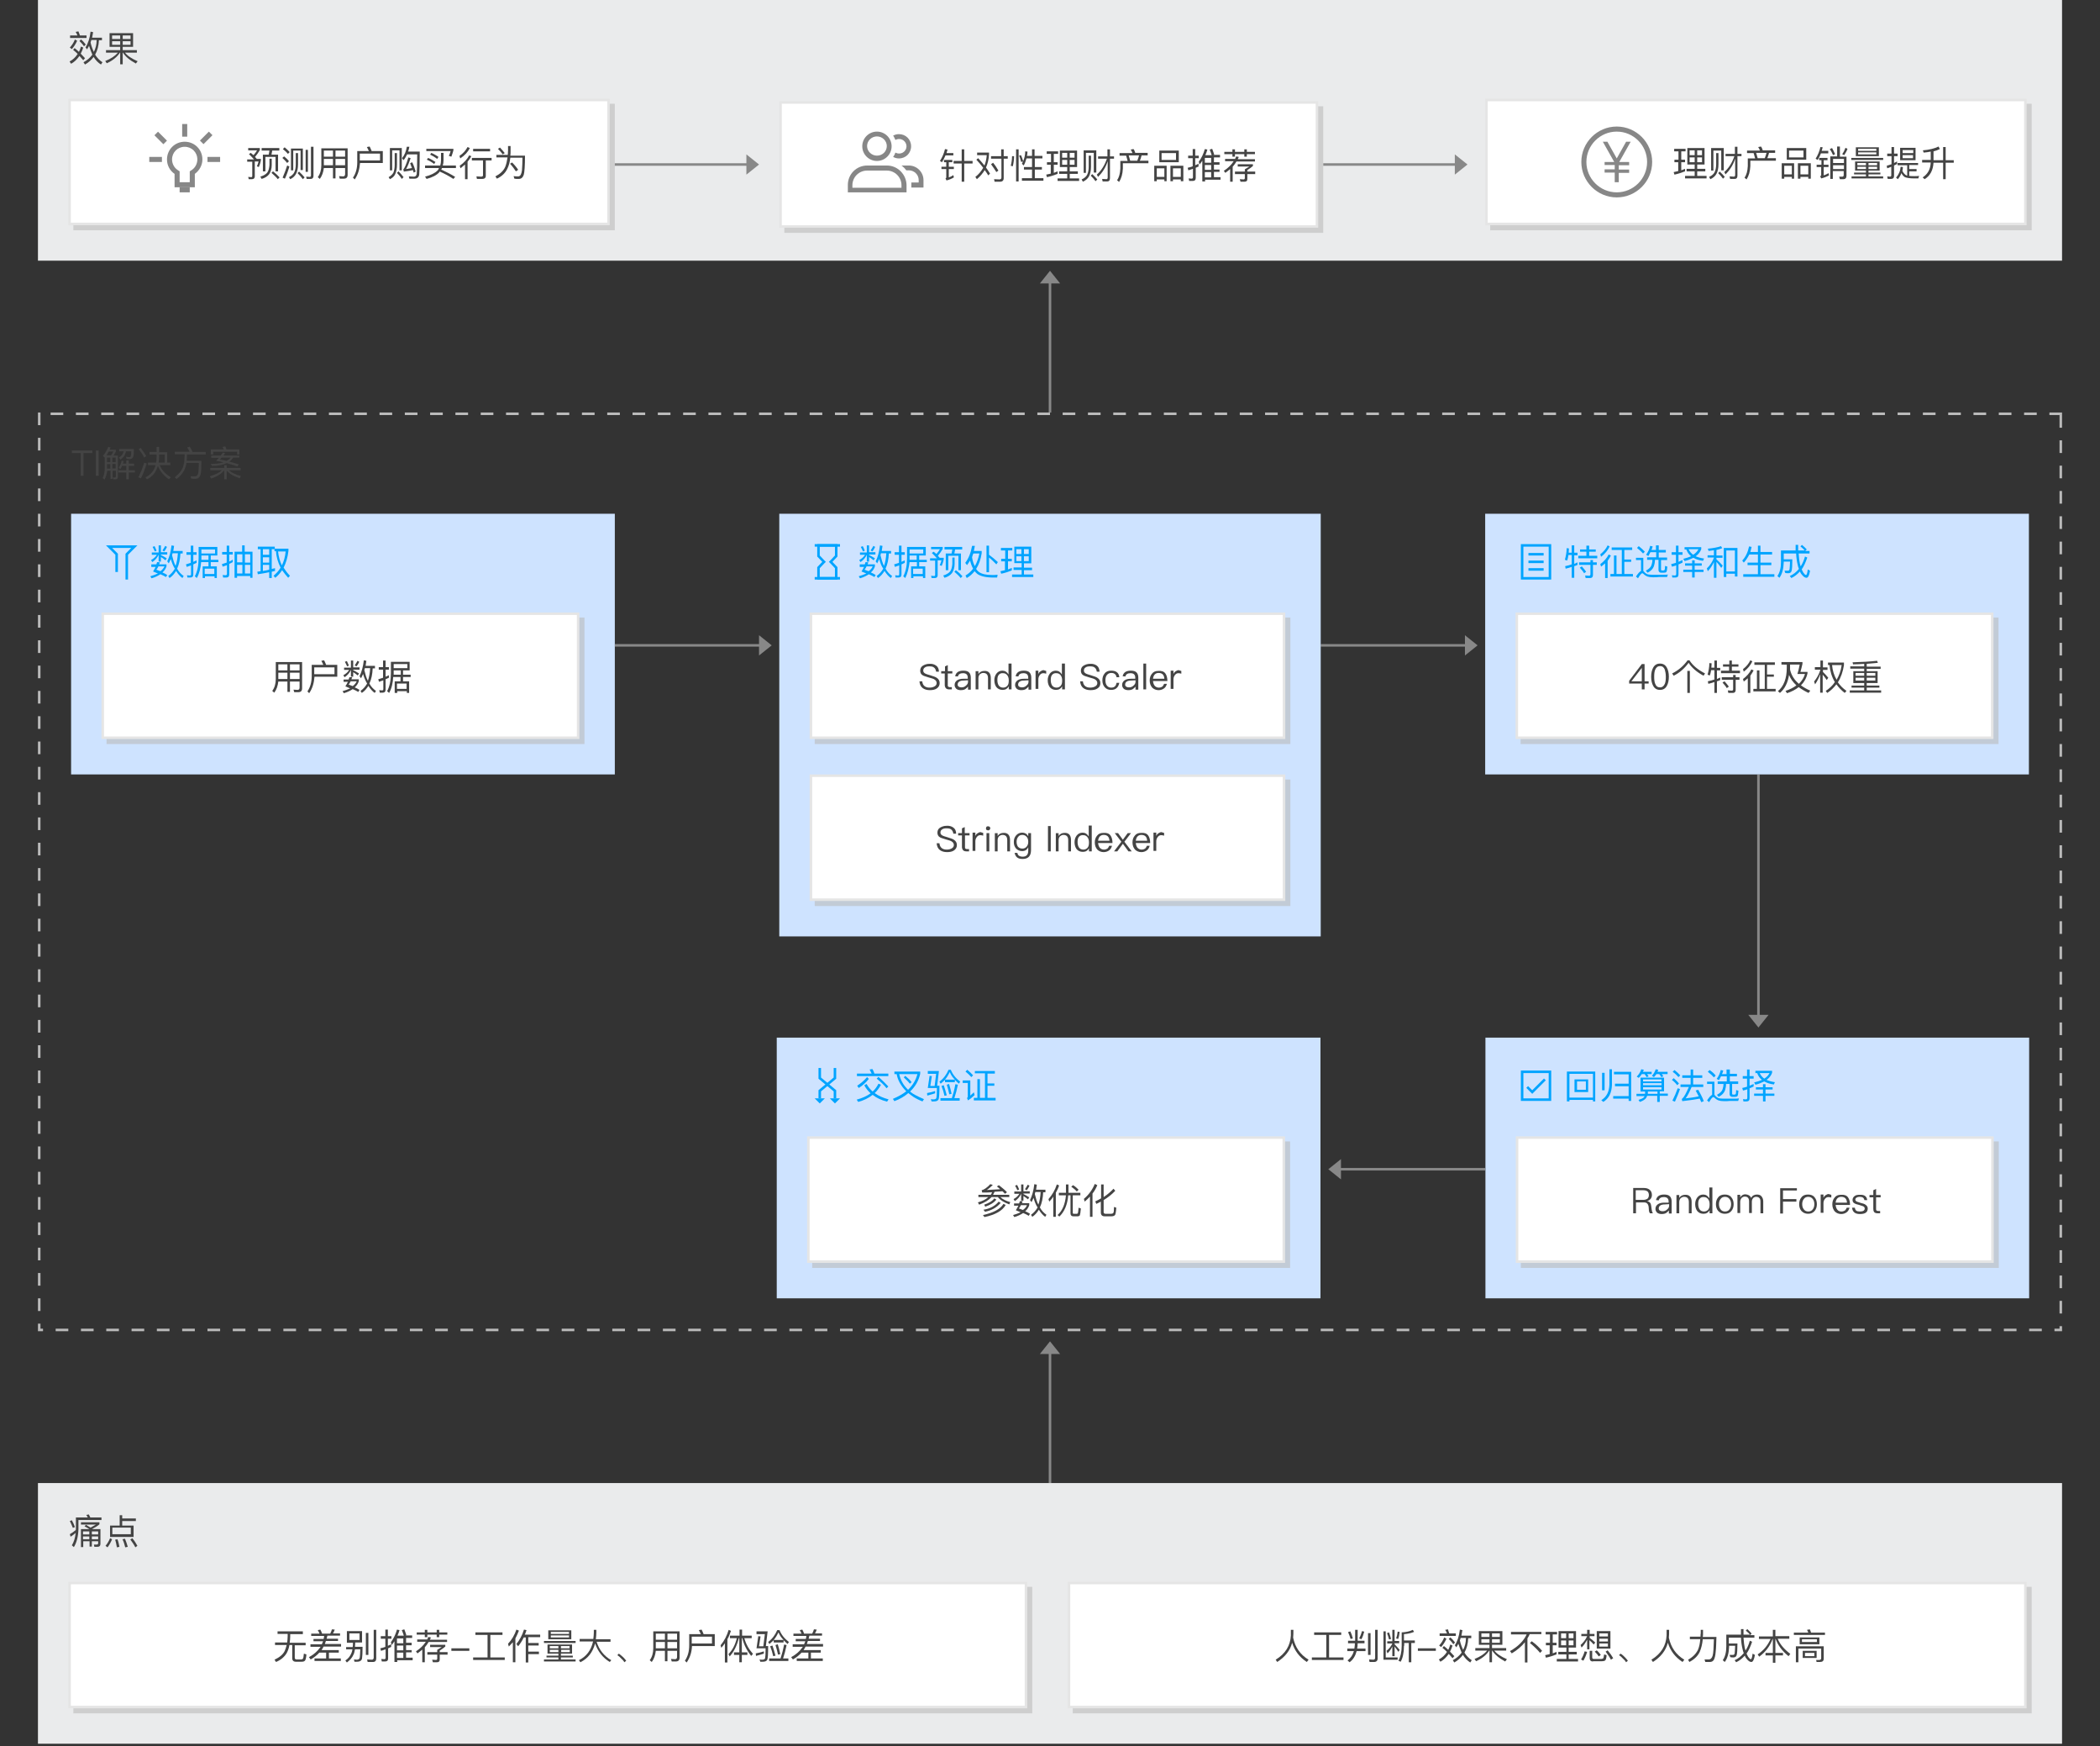 <?xml version="1.0" encoding="utf-8"?>
<!-- Generator: Adobe Illustrator 23.0.1, SVG Export Plug-In . SVG Version: 6.00 Build 0)  -->
<svg version="1.1" id="svgwrapper_svg" xmlns="http://www.w3.org/2000/svg" xmlns:xlink="http://www.w3.org/1999/xlink" x="0px"
	 y="0px" width="830px" height="690px" viewBox="0 0 830 690" style="enable-background:new 0 0 830 690;" xml:space="preserve">
<rect x="0" y="0" width="830" height="690" fill="#333333" stroke="none"/>
<path style="display:none;fill:none;stroke:#999999;" d="M720,121l-190,44"/>
<g>
	<path style="fill:#BABABA;" d="M815,163h-5v1h4v5h1V163L815,163z M805,163h-5v1h5V163L805,163z M795,163h-5v1h5V163L795,163z
		 M785,163h-5v1h5V163L785,163z M775,163h-5v1h5V163L775,163z M765,163h-5v1h5V163L765,163z M755,163h-5v1h5V163L755,163z M745,163
		h-5v1h5V163L745,163z M735,163h-5v1h5V163L735,163z M725,163h-5v1h5V163L725,163z M715,163h-5v1h5V163L715,163z M705,163h-5v1h5
		V163L705,163z M695,163h-5v1h5V163L695,163z M685,163h-5v1h5V163L685,163z M675,163h-5v1h5V163L675,163z M665,163h-5v1h5V163
		L665,163z M655,163h-5v1h5V163L655,163z M645,163h-5v1h5V163L645,163z M635,163h-5v1h5V163L635,163z M625,163h-5v1h5V163L625,163z
		 M615,163h-5v1h5V163L615,163z M605,163h-5v1h5V163L605,163z M595,163h-5v1h5V163L595,163z M585,163h-5v1h5V163L585,163z M575,163
		h-5v1h5V163L575,163z M565,163h-5v1h5V163L565,163z M555,163h-5v1h5V163L555,163z M545,163h-5v1h5V163L545,163z M535,163h-5v1h5
		V163L535,163z M525,163h-5v1h5V163L525,163z M515,163h-5v1h5V163L515,163z M505,163h-5v1h5V163L505,163z M495,163h-5v1h5V163
		L495,163z M485,163h-5v1h5V163L485,163z M475,163h-5v1h5V163L475,163z M465,163h-5v1h5V163L465,163z M455,163h-5v1h5V163L455,163z
		 M445,163h-5v1h5V163L445,163z M435,163h-5v1h5V163L435,163z M425,163h-5v1h5V163L425,163z M415,163h-5v1h5V163L415,163z M405,163
		h-5v1h5V163L405,163z M395,163h-5v1h5V163L395,163z M385,163h-5v1h5V163L385,163z M375,163h-5v1h5V163L375,163z M365,163h-5v1h5
		V163L365,163z M355,163h-5v1h5V163L355,163z M345,163h-5v1h5V163L345,163z M335,163h-5v1h5V163L335,163z M325,163h-5v1h5V163
		L325,163z M315,163h-5v1h5V163L315,163z M305,163h-5v1h5V163L305,163z M295,163h-5v1h5V163L295,163z M285,163h-5v1h5V163L285,163z
		 M275,163h-5v1h5V163L275,163z M265,163h-5v1h5V163L265,163z M255,163h-5v1h5V163L255,163z M245,163h-5v1h5V163L245,163z M235,163
		h-5v1h5V163L235,163z M225,163h-5v1h5V163L225,163z M215,163h-5v1h5V163L215,163z M205,163h-5v1h5V163L205,163z M195,163h-5v1h5
		V163L195,163z M185,163h-5v1h5V163L185,163z M175,163h-5v1h5V163L175,163z M165,163h-5v1h5V163L165,163z M155,163h-5v1h5V163
		L155,163z M145,163h-5v1h5V163L145,163z M135,163h-5v1h5V163L135,163z M125,163h-5v1h5V163L125,163z M115,163h-5v1h5V163L115,163z
		 M105,163h-5v1h5V163L105,163z M95,163h-5v1h5V163L95,163z M85,163h-5v1h5V163L85,163z M75,163h-5v1h5V163L75,163z M65,163h-5v1h5
		V163L65,163z M55,163h-5v1h5V163L55,163z M45,163h-5v1h5V163L45,163z M35,163h-5v1h5V163L35,163z M25,163h-5v1h5V163L25,163z
		 M16,163h-1v5h1V163L16,163z M16,173h-1v5h1V173L16,173z M16,183h-1v5h1V183L16,183z M16,193h-1v5h1V193L16,193z M16,203h-1v5h1
		V203L16,203z M16,213h-1v5h1V213L16,213z M16,223h-1v5h1V223L16,223z M16,233h-1v5h1V233L16,233z M16,243h-1v5h1V243L16,243z
		 M16,253h-1v5h1V253L16,253z M16,263h-1v5h1V263L16,263z M16,273h-1v5h1V273L16,273z M16,283h-1v5h1V283L16,283z M16,293h-1v5h1
		V293L16,293z M16,303h-1v5h1V303L16,303z M16,313h-1v5h1V313L16,313z M16,323h-1v5h1V323L16,323z M16,333h-1v5h1V333L16,333z
		 M16,343h-1v5h1V343L16,343z M16,353h-1v5h1V353L16,353z M16,363h-1v5h1V363L16,363z M16,373h-1v5h1V373L16,373z M16,383h-1v5h1
		V383L16,383z M16,393h-1v5h1V393L16,393z M16,403h-1v5h1V403L16,403z M16,413h-1v5h1V413L16,413z M16,423h-1v5h1V423L16,423z
		 M16,433h-1v5h1V433L16,433z M16,443h-1v5h1V443L16,443z M16,453h-1v5h1V453L16,453z M16,463h-1v5h1V463L16,463z M16,473h-1v5h1
		V473L16,473z M16,483h-1v5h1V483L16,483z M16,493h-1v5h1V493L16,493z M16,503h-1v5h1V503L16,503z M16,513h-1v5h1V513L16,513z
		 M16,523h-1v3h1l0,0l0,0l0,0l0,0c0.5,0,1,0,1,0v-1h-1V523L16,523z M27,525h-5v1h5V525L27,525z M37,525h-5v1h5V525L37,525z M47,525
		h-5v1h5V525L47,525z M57,525h-5v1h5V525L57,525z M67,525h-5v1h5V525L67,525z M77,525h-5v1h5V525L77,525z M87,525h-5v1h5V525L87,525
		z M97,525h-5v1h5V525L97,525z M107,525h-5v1h5V525L107,525z M117,525h-5v1h5V525L117,525z M127,525h-5v1h5V525L127,525z M137,525
		h-5v1h5V525L137,525z M147,525h-5v1h5V525L147,525z M157,525h-5v1h5V525L157,525z M167,525h-5v1h5V525L167,525z M177,525h-5v1h5
		V525L177,525z M187,525h-5v1h5V525L187,525z M197,525h-5v1h5V525L197,525z M207,525h-5v1h5V525L207,525z M217,525h-5v1h5V525
		L217,525z M227,525h-5v1h5V525L227,525z M237,525h-5v1h5V525L237,525z M247,525h-5v1h5V525L247,525z M257,525h-5v1h5V525L257,525z
		 M267,525h-5v1h5V525L267,525z M277,525h-5v1h5V525L277,525z M287,525h-5v1h5V525L287,525z M297,525h-5v1h5V525L297,525z M307,525
		h-5v1h5V525L307,525z M317,525h-5v1h5V525L317,525z M327,525h-5v1h5V525L327,525z M337,525h-5v1h5V525L337,525z M347,525h-5v1h5
		V525L347,525z M357,525h-5v1h5V525L357,525z M367,525h-5v1h5V525L367,525z M377,525h-5v1h5V525L377,525z M387,525h-5v1h5V525
		L387,525z M397,525h-5v1h5V525L397,525z M407,525h-5v1h5V525L407,525z M417,525h-5v1h5V525L417,525z M427,525h-5v1h5V525L427,525z
		 M437,525h-5v1h5V525L437,525z M447,525h-5v1h5V525L447,525z M457,525h-5v1h5V525L457,525z M467,525h-5v1h5V525L467,525z M477,525
		h-5v1h5V525L477,525z M487,525h-5v1h5V525L487,525z M497,525h-5v1h5V525L497,525z M507,525h-5v1h5V525L507,525z M517,525h-5v1h5
		V525L517,525z M527,525h-5v1h5V525L527,525z M537,525h-5v1h5V525L537,525z M547,525h-5v1h5V525L547,525z M557,525h-5v1h5V525
		L557,525z M567,525h-5v1h5V525L567,525z M577,525h-5v1h5V525L577,525z M587,525h-5v1h5V525L587,525z M597,525h-5v1h5V525L597,525z
		 M607,525h-5v1h5V525L607,525z M617,525h-5v1h5V525L617,525z M627,525h-5v1h5V525L627,525z M637,525h-5v1h5V525L637,525z M647,525
		h-5v1h5V525L647,525z M657,525h-5v1h5V525L657,525z M667,525h-5v1h5V525L667,525z M677,525h-5v1h5V525L677,525z M687,525h-5v1h5
		V525L687,525z M697,525h-5v1h5V525L697,525z M707,525h-5v1h5V525L707,525z M717,525h-5v1h5V525L717,525z M727,525h-5v1h5V525
		L727,525z M737,525h-5v1h5V525L737,525z M747,525h-5v1h5V525L747,525z M757,525h-5v1h5V525L757,525z M767,525h-5v1h5V525L767,525z
		 M777,525h-5v1h5V525L777,525z M787,525h-5v1h5V525L787,525z M797,525h-5v1h5V525L797,525z M807,525h-5v1h5V525L807,525z M815,524
		h-1v1h-2v1h3V524L815,524z M815,514h-1v5h1V514L815,514z M815,504h-1v5h1V504L815,504z M815,494h-1v5h1V494L815,494z M815,484h-1v5
		h1V484L815,484z M815,474h-1v5h1V474L815,474z M815,464h-1v5h1V464L815,464z M815,454h-1v5h1V454L815,454z M815,444h-1v5h1V444
		L815,444z M815,434h-1v5h1V434L815,434z M815,424h-1v5h1V424L815,424z M815,414h-1v5h1V414L815,414z M815,404h-1v5h1V404L815,404z
		 M815,394h-1v5h1V394L815,394z M815,384h-1v5h1V384L815,384z M815,374h-1v5h1V374L815,374z M815,364h-1v5h1V364L815,364z M815,354
		h-1v5h1V354L815,354z M815,344h-1v5h1V344L815,344z M815,334h-1v5h1V334L815,334z M815,324h-1v5h1V324L815,324z M815,314h-1v5h1
		V314L815,314z M815,304h-1v5h1V304L815,304z M815,294h-1v5h1V294L815,294z M815,284h-1v5h1V284L815,284z M815,274h-1v5h1V274
		L815,274z M815,264h-1v5h1V264L815,264z M815,254h-1v5h1V254L815,254z M815,244h-1v5h1V244L815,244z M815,234h-1v5h1V234L815,234z
		 M815,224h-1v5h1V224L815,224z M815,214h-1v5h1V214L815,214z M815,204h-1v5h1V204L815,204z M815,194h-1v5h1V194L815,194z M815,184
		h-1v5h1V184L815,184z M815,174h-1v5h1V174L815,174z"/>
</g>
<g id="maingroup_38_" transform="translate(0,0)">
	<g>
		<g id="Rects1_52_" transform="translate(220,163)">
			<g transform="translate(20 9)">
				<g style="enable-background:new    ;">
					<path style="fill:#444444;" d="M-203.5,6v1h-3.5v9h-1.1V7h-3.5V6H-203.5z"/>
					<path style="fill:#444444;" d="M-201,6v10h-1.1V6H-201z"/>
					<path style="fill:#444444;" d="M-198.7,17.5l-0.7-0.6c0.5-1,0.8-2.4,0.8-4V8.6c-0.1,0.1-0.1,0.1-0.1,0.2l-0.6-0.7
						c0.8-0.9,1.5-2.1,2.1-3.5l0.9,0.2c-0.1,0.3-0.2,0.6-0.4,0.9h2.5v0.7c-0.3,0.6-0.6,1.1-0.9,1.6h1.7v8.4c0,0.7-0.4,1-1,1h-0.8
						l-0.2-0.8c0.3,0,0.5,0.1,0.7,0.1c0.3,0,0.5-0.2,0.5-0.5V14h-1.3v3.2h-0.8V14h-1.3C-197.8,15.4-198.2,16.6-198.7,17.5z
						 M-195.2,6.4h-1.8c-0.3,0.5-0.6,1-0.9,1.5h1.8C-195.8,7.5-195.5,7-195.2,6.4z M-197.7,12.9c0,0.1,0,0.2,0,0.3h1.3v-1.8h-1.3
						V12.9z M-197.7,8.8v1.8h1.3V8.8H-197.7z M-194.3,8.8h-1.3v1.8h1.3V8.8z M-194.3,11.3h-1.3v1.8h1.3V11.3z M-192.5,13.4l-0.6-0.7
						c0.6-0.7,1-1.6,1.2-2.7l0.8,0.2c-0.1,0.4-0.2,0.7-0.3,1h1.3V9.9h1v1.3h2.1v0.9h-2.1v1.7h2.4v0.9h-2.4v2.7h-1v-2.7h-3.1v-0.9
						h3.1v-1.7h-1.7C-191.9,12.6-192.2,13-192.5,13.4z M-192.9,6.3V5.4h5.8c0,1.9-0.1,3-0.4,3.4c-0.3,0.4-0.7,0.6-1.3,0.6
						c-0.3,0-0.7,0-1.2-0.1l-0.2-0.8c0.5,0,0.9,0.1,1.2,0.1c0.4,0,0.6-0.1,0.7-0.4c0.1-0.2,0.1-0.9,0.2-1.9h-2.1
						c-0.1,0.6-0.4,1.2-0.6,1.7c-0.4,0.6-0.9,1.1-1.6,1.6l-0.6-0.8c0.6-0.4,1.1-0.8,1.4-1.3c0.2-0.4,0.4-0.8,0.5-1.2H-192.9z"/>
					<path style="fill:#444444;" d="M-182,11.2c-0.7,2.1-1.4,4-2.3,5.8l-1-0.4c0.9-1.9,1.7-3.8,2.3-5.8L-182,11.2z M-182.2,8.2
						l-0.8,0.6c-0.5-1-1.2-2.1-2.2-3.3l0.8-0.5C-183.4,6.3-182.7,7.3-182.2,8.2z M-178.1,6.7V4.6h1v2.1h3.2v4.1h1.2v1h-4.2
						c0.9,2,2.4,3.6,4.4,4.8l-0.7,0.8c-2-1.4-3.5-3.1-4.4-5.3c-0.7,2.4-2.1,4.2-4.3,5.3l-0.6-0.8c2.1-1,3.4-2.6,4-4.8h-3v-1h3.2
						c0.1-0.6,0.2-1.3,0.2-2V7.6h-2.8v-1H-178.1z M-177.1,8.6c0,0.8-0.1,1.5-0.2,2.2h2.4V7.6h-2.2V8.6z"/>
					<path style="fill:#444444;" d="M-165,6.6c-0.3-0.6-0.6-1.2-1-1.8l1-0.3c0.4,0.6,0.8,1.3,1.1,2.1h5.2v1h-7.4l-0.1,2.5v0h5.8
						c0,2.8-0.1,4.6-0.3,5.3c-0.3,1.2-1,1.8-2.1,1.8c-0.4,0-1,0-1.6-0.1l-0.3-0.9c0.7,0,1.3,0,1.8,0c0.7,0,1.1-0.5,1.3-1.5
						c0.1-0.6,0.1-1.9,0.2-3.8h-4.9c-0.2,1.1-0.5,2.2-1,3.1c-0.7,1.2-1.6,2.3-2.9,3.3l-0.7-0.7c1.5-1.3,2.5-2.4,3-3.5
						c0.5-1.1,0.7-2.3,0.8-3.6c0-0.9,0.1-1.6,0.1-2h-3.9v-1H-165z"/>
					<path style="fill:#444444;" d="M-151.4,12.9v-1.1h1v1.1h5.5v0.9h-4.6c1,1,2.6,1.7,4.7,2.3l-0.4,0.9c-2.4-0.8-4.2-1.8-5.2-3.1
						v3.5h-1v-3.6c-0.9,1.3-2.6,2.4-5.1,3.3l-0.6-0.9c2.3-0.7,3.9-1.5,4.8-2.4h-4.6v-0.9H-151.4z M-151,7.1
						c-0.3,0.3-0.5,0.6-0.7,0.9h6.3v0.8h-2.4c-0.5,0.7-1,1.2-1.6,1.6c1.2,0.3,2.5,0.7,3.8,1.1l-0.6,0.8c-1.4-0.5-2.8-0.9-4.2-1.3
						c-1.5,0.7-3.4,1.1-5.8,1.1l-0.5-0.8c2.1,0,3.8-0.2,5-0.6c-1-0.3-1.9-0.5-2.9-0.6c0.4-0.4,0.7-0.8,1.1-1.2h-3V8h3.7
						c0.3-0.4,0.6-0.8,0.9-1.2L-151,7.1z M-145.3,7.6h-1V6.5h-9.4v1.1h-1v-2h5.2c-0.2-0.4-0.4-0.7-0.6-1l1.1-0.2
						c0.2,0.3,0.4,0.7,0.5,1.2h5.1V7.6z M-148.8,8.8h-3.6c-0.3,0.3-0.5,0.6-0.7,0.8c0.9,0.1,1.7,0.3,2.6,0.5
						C-149.8,9.8-149.2,9.3-148.8,8.8z"/>
				</g>
			</g>
		</g>
	</g>
</g>
<path style="fill:#EAEBEC;" d="M15,0h800v103H15V0"/>
<g id="maingroup_37_" transform="translate(0,0)">
	<g id="Rects1_37_" transform="translate(220,163)">
		<g transform="translate(20 9)">
			<g style="enable-background:new    ;">
				<path style="fill:#444444;" d="M-208.8-151.5c0.3-0.6,0.6-1.3,0.8-2.1l0.9,0.4c-0.3,0.9-0.6,1.7-1,2.4c0.6,0.6,1.1,1.2,1.7,1.8
					l-0.7,0.8c-0.5-0.6-1-1.1-1.5-1.7c-0.9,1.3-2,2.4-3.3,3.1l-0.6-0.9c1.3-0.7,2.4-1.7,3.2-3c-0.6-0.6-1.2-1.1-1.8-1.6l0.6-0.7
					C-209.9-152.5-209.3-152-208.8-151.5z M-209.5-155.9c-0.6,1.3-1.3,2.4-2.1,3.3l-0.8-0.6c0.8-0.9,1.5-1.9,2-3.2L-209.5-155.9z
					 M-208.4-158h2.6v1h-6.5v-1h2.9c-0.2-0.5-0.4-1-0.7-1.4l1.1-0.2C-208.8-159.1-208.6-158.5-208.4-158z M-208.6-155.8l0.6-0.6
					c0.6,0.4,1.2,1.1,1.9,2l-0.7,0.7C-207.4-154.6-208-155.2-208.6-155.8z M-204.8-153.9c-0.3,0.5-0.5,1-0.8,1.4l-0.6-0.8
					c1-1.5,1.7-3.6,2-6.2l1,0.2c-0.1,0.8-0.3,1.5-0.4,2.2h3.9v1h-1.2c-0.1,2.2-0.6,4.1-1.5,5.7c0.8,1.3,1.8,2.3,2.9,3l-0.6,0.9
					c-1.1-0.7-2.1-1.7-2.9-3c-0.9,1.2-2,2.2-3.4,3l-0.6-0.9c1.5-0.8,2.6-1.8,3.5-3C-204-151.5-204.4-152.7-204.8-153.9z
					 M-204.2-155.2c0.3,1.4,0.8,2.7,1.3,3.7c0.7-1.4,1.1-2.9,1.1-4.7h-2.1C-204-155.9-204.1-155.5-204.2-155.2z"/>
				<path style="fill:#444444;" d="M-187.4-158.9v5.4h-4.1v1.3h5.6v1h-4.7c1,1.3,2.7,2.4,5,3.4l-0.7,0.9c-2.4-1.3-4.1-2.7-5.1-4.3
					h-0.1v4.6h-1v-4.6h-0.1c-1.1,1.7-2.8,3.1-5.2,4.2l-0.6-0.9c2.3-0.9,3.9-2,5-3.3h-4.7v-1h5.6v-1.3h-4.2v-5.4H-187.4z
					 M-192.5-156.6v-1.4h-3.2v1.4H-192.5z M-192.5-155.7h-3.2v1.4h3.2V-155.7z M-191.5-156.6h3.1v-1.4h-3.1V-156.6z M-188.4-155.7
					h-3.1v1.4h3.1V-155.7z"/>
			</g>
		</g>
	</g>
</g>
<g>
	<g>
		<rect x="29" y="41" style="opacity:0.6;fill:#BBBBBB;enable-background:new    ;" width="214" height="50"/>
		<g>
			<rect x="27.5" y="39.5" style="fill:#FFFFFF;" width="213" height="49"/>
			<path style="fill:#E5E5E5;" d="M240,40v48H28V40H240 M241,39H27v50h214V39L241,39z"/>
		</g>
	</g>
	<g id="maingroup_36_" transform="translate(0,0)">
		<g id="Rects1_36_" transform="translate(220,163)">
			<g transform="translate(20 9)">
				<g style="enable-background:new    ;">
					<path style="fill:#444444;" d="M-139.8-110.7c0.5-0.5,1-1.2,1.4-1.9h-3.5v-0.9h4.6v0.8c-0.6,1-1.2,1.9-1.9,2.7
						c0.3,0.3,0.5,0.6,0.7,0.8h1.6v0.6c-0.2,1.1-0.5,1.9-0.8,2.6l-0.8-0.3c0.3-0.5,0.5-1.2,0.7-1.9h-1.5v5.9c0,0.7-0.4,1.1-1.1,1.1
						h-1.3l-0.2-0.9c0.4,0,0.8,0.1,1.2,0.1c0.3,0,0.4-0.2,0.4-0.5v-5.6h-2v-0.9h2.7c-0.5-0.6-1.2-1.3-2-2.1l0.7-0.5
						C-140.5-111.3-140.2-111-139.8-110.7z M-132.6-109.3v2.5c0,1.5-0.4,2.7-1,3.6c-0.6,0.8-1.6,1.5-3,1.9l-0.5-0.9
						c1.3-0.4,2.3-1,2.8-1.7c0.5-0.8,0.7-1.7,0.8-2.9v-2.5H-132.6z M-129.6-113.5v1h-2.8c-0.1,0.5-0.2,1.1-0.3,1.6h2.6v6.6h-1v-5.7
						h-4v5.7h-1v-6.6h2.3c0.1-0.5,0.2-1,0.3-1.6h-3.1v-1H-129.6z M-129.5-101.9l-0.7,0.7c-0.6-0.8-1.5-1.6-2.5-2.5l0.6-0.6
						C-131.1-103.5-130.2-102.7-129.5-101.9z"/>
					<path style="fill:#444444;" d="M-125.8-108.3l-0.7,0.7c-0.5-0.6-1.1-1.3-1.9-2l0.7-0.6C-127-109.6-126.3-109-125.8-108.3z
						 M-125.6-106.2c-0.5,1.7-1.1,3.3-1.8,4.8l-0.9-0.4c0.7-1.6,1.3-3.2,1.8-4.8L-125.6-106.2z M-125.5-111.9l-0.7,0.7
						c-0.5-0.6-1.1-1.2-2-1.9l0.7-0.7C-126.7-113.1-126-112.5-125.5-111.9z M-122.2-111.5v4.4c0,1.6-0.3,2.9-0.8,3.8
						c-0.5,0.9-1.2,1.6-2.3,2.1l-0.5-0.8c1-0.5,1.7-1.1,2.1-1.9c0.4-0.8,0.6-1.9,0.6-3.2v-4.4H-122.2z M-120.3-104.8h-0.9v-7.7h-2.9
						v7.8h-0.9v-8.6h4.7V-104.8z M-119.6-101.9l-0.7,0.7c-0.5-0.7-1.2-1.5-2.1-2.4l0.6-0.6C-120.9-103.4-120.2-102.6-119.6-101.9z
						 M-118.3-112.8v8.7h-0.9v-8.7H-118.3z M-118.8-101.3l-0.2-0.9c0.5,0,1,0.1,1.4,0.1c0.3,0,0.5-0.2,0.5-0.6V-114h1v11.5
						c0,0.8-0.4,1.2-1.1,1.2H-118.8z"/>
					<path style="fill:#444444;" d="M-113.6-101.3l-0.8-0.7c0.9-1.2,1.4-2.8,1.4-4.7v-6.7h10.4v10.5c0,1-0.5,1.5-1.5,1.5h-1.6
						l-0.3-1c0.6,0,1.1,0.1,1.6,0.1c0.5,0,0.8-0.3,0.8-0.9v-2.4h-3.8v4.1h-1v-4.1h-3.6C-112.2-104-112.7-102.5-113.6-101.3z
						 M-112-112.5v2.4h3.6v-2.4H-112z M-112-106.7h3.6v-2.5h-3.6V-106.7z M-103.6-112.5h-3.8v2.4h3.8V-112.5z M-103.6-109.2h-3.8
						v2.5h3.8V-109.2z"/>
					<path style="fill:#444444;" d="M-99.8-101.1l-0.7-0.7c1.1-1.6,1.7-3.6,1.7-6.1v-4.4h4.6c-0.3-0.6-0.5-1.1-0.8-1.6l1.1-0.2
						c0.3,0.5,0.5,1.1,0.8,1.8h4.4v4.7h-9C-97.9-105.1-98.5-103-99.8-101.1z M-97.8-111.3v2.7h8v-2.7H-97.8z"/>
					<path style="fill:#444444;" d="M-83.1-111.5v4.6c0,1.6-0.3,2.8-0.7,3.7c-0.4,0.9-1.1,1.5-2.1,2l-0.5-0.8
						c0.9-0.5,1.5-1.1,1.9-1.8c0.3-0.8,0.5-1.8,0.5-3.1v-4.6H-83.1z M-81.2-104.7h-0.9v-7.9H-85v7.9h-0.9v-8.8h4.7V-104.7z
						 M-80.5-102l-0.7,0.7c-0.4-0.7-1.1-1.5-1.9-2.4l0.6-0.6C-81.7-103.5-81.1-102.8-80.5-102z M-78.2-114c-0.1,0.7-0.3,1.3-0.5,1.9
						h4.6c0,4.9-0.1,7.9-0.2,9c-0.1,1.1-0.8,1.7-1.9,1.7c-0.4,0-1,0-2,0l-0.2-0.9c0.8,0,1.5,0.1,2,0.1c0.6,0,1-0.4,1.1-1.1
						c0.1-0.8,0.2-3.4,0.2-7.7h-4c-0.4,0.8-0.8,1.6-1.4,2.3l-0.6-0.8c1-1.2,1.6-2.7,1.9-4.5L-78.2-114z M-75.7-104.2l-0.8,0.4
						c-0.1-0.4-0.2-0.7-0.3-1c-1.1,0.3-2.3,0.4-3.6,0.6l-0.2-0.9c0.5-0.4,1.2-2,2-4.7l0.9,0.3c-0.6,1.8-1.2,3.3-1.8,4.3
						c0.8-0.1,1.6-0.3,2.3-0.4c-0.2-0.7-0.5-1.3-0.7-1.9l0.8-0.4C-76.5-106.8-76.1-105.5-75.7-104.2z"/>
					<path style="fill:#444444;" d="M-64.7-111.6v2.9c0,0.8-0.1,1.5-0.3,2.1h5.2v1h-5.5c-0.1,0.2-0.2,0.4-0.3,0.6
						c2,0.9,3.9,1.9,5.5,2.9l-0.7,0.8c-1.7-1.1-3.5-2.1-5.4-2.9c-0.1,0.1-0.2,0.2-0.2,0.3c-1,1.1-2.7,2-5,2.6l-0.6-0.9
						c2.3-0.6,3.9-1.4,4.9-2.4c0.3-0.3,0.5-0.6,0.6-1H-72v-1h6c0.2-0.6,0.3-1.4,0.3-2.1v-2.9H-64.7z M-60.8-113.2v0.6
						c-0.2,0.8-0.5,1.7-0.8,2.5l-1-0.3c0.3-0.6,0.5-1.2,0.7-1.9h-9.6v-0.9H-60.8z M-67.9-108l-0.5,0.8c-0.9-0.7-1.9-1.3-2.9-1.7
						l0.5-0.7C-69.8-109.2-68.8-108.6-67.9-108z M-66.7-110l-0.5,0.8c-0.9-0.7-1.9-1.3-2.8-1.7l0.5-0.7
						C-68.5-111.1-67.5-110.6-66.7-110z"/>
					<path style="fill:#444444;" d="M-54.3-113.5c-0.8,1.6-2,2.9-3.8,4.1l-0.3-1c1.5-1,2.5-2.2,3.2-3.5L-54.3-113.5z M-53.7-110.3
						c-0.4,0.8-0.9,1.5-1.5,2.2v6.9h-1v-5.8c-0.6,0.5-1.2,1-1.8,1.5l-0.3-1c1.7-1.2,3-2.6,3.7-4.1L-53.7-110.3z M-45.7-109.6v1H-48
						v6.1c0,0.8-0.5,1.2-1.4,1.2h-2.1l-0.2-1c0.7,0,1.3,0.1,1.9,0.1c0.4,0,0.7-0.2,0.7-0.5v-5.9h-4.4v-1H-45.7z M-46.3-113.2v1H-53
						v-1H-46.3z"/>
					<path style="fill:#444444;" d="M-38.2-114v1.7c0,0.6,0,1.2-0.1,1.8h5.8c0,4-0.2,6.6-0.5,7.6c-0.4,1.1-1,1.6-2,1.6
						c-0.7,0-1.3,0-1.7-0.1l-0.3-1c0.7,0.1,1.4,0.1,1.9,0.1c0.8-0.1,1.2-0.9,1.4-2.4c0.1-1.5,0.2-3.2,0.2-5h-4.8
						c-0.2,1.8-0.6,3.2-1.2,4.4c-0.8,1.7-2.2,3-4.1,3.9l-0.6-0.9c1.9-1,3.2-2.2,3.9-3.8c0.4-1,0.7-2.3,0.9-3.7h-4.4v-1h4.5
						c0-0.6,0.1-1.2,0.1-1.8v-1.7H-38.2z M-40.5-111.5l-0.8,0.5c-0.5-0.7-1.1-1.4-1.9-2.2l0.8-0.5C-41.6-112.9-41-112.1-40.5-111.5z
						 M-35.2-104.9l-0.9,0.6c-0.6-0.9-1.3-1.9-2.3-3l0.8-0.5C-36.5-106.7-35.7-105.7-35.2-104.9z"/>
				</g>
			</g>
		</g>
	</g>
</g>
<g>
	<g>
		<rect x="310" y="42" style="opacity:0.6;fill:#BBBBBB;enable-background:new    ;" width="213" height="50"/>
		<g>
			<rect x="308.5" y="40.5" style="fill:#FFFFFF;" width="212" height="49"/>
			<path style="fill:#E5E5E5;" d="M520,41v48H309V41H520 M521,40H308v50h213V40L521,40z"/>
		</g>
	</g>
	<g id="maingroup_35_" transform="translate(0,0)">
		<g id="Rects1_35_" transform="translate(220,163)">
			<g transform="translate(20 9)">
				<g style="enable-background:new    ;">
					<path style="fill:#444444;" d="M134.5-112.9c-0.1,0.5-0.3,0.9-0.4,1.4h2.7v0.9h-3.1c-0.4,1-0.9,1.9-1.4,2.7l-0.8-0.5
						c0.9-1.4,1.6-3,2-4.7L134.5-112.9z M136.4-108.8v0.9H135v1.8h2v0.9h-2v3.3c0.6-0.2,1.2-0.5,1.8-0.9l0.2,0.9
						c-0.8,0.5-1.8,0.9-2.9,1.2l-0.4-0.8c0.2-0.1,0.3-0.2,0.3-0.4v-3.3h-1.9v-0.9h1.9v-1.8h-0.9v-0.9H136.4z M141.1-113v4.6h3.3v1
						h-3.3v7.2h-1v-7.2h-3.2v-1h3.2v-4.6H141.1z"/>
					<path style="fill:#444444;" d="M149.1-106.6c0.5-1.3,0.8-2.6,0.9-4.1h-3.8v-1h4.7v0.7c-0.1,1.9-0.5,3.6-1.2,5.2
						c0.6,0.8,1.1,1.6,1.6,2.4l-0.7,0.7c-0.4-0.7-0.9-1.4-1.4-2.1c-0.8,1.3-1.8,2.5-3.1,3.6l-0.6-0.9c1.3-1,2.3-2.2,3.1-3.6
						c-0.8-1.1-1.7-2.1-2.7-3.2l0.7-0.6C147.5-108.5,148.4-107.5,149.1-106.6z M154.6-104.6l-0.8,0.6c-0.6-1-1.3-2-2.1-3.1l0.8-0.6
						C153.4-106.6,154.1-105.5,154.6-104.6z M155.7-110.3v-2.7h1v2.7h1.6v1h-1.6v7.7c0,0.9-0.5,1.4-1.4,1.4h-2.2l-0.2-1
						c0.7,0,1.4,0.1,2.1,0.1c0.5,0,0.8-0.3,0.8-0.7v-7.5h-4.1v-1H155.7z"/>
					<path style="fill:#444444;" d="M160.8-110.3c0,1.4-0.2,2.7-0.5,4l-0.8-0.2c0.3-1.2,0.5-2.5,0.5-3.8L160.8-110.3z M162.6-113
						v12.7h-1V-113H162.6z M164.4-108.3c0.5-1.2,0.8-2.5,0.8-3.9l0.9,0.1c0,0.6-0.1,1.1-0.2,1.7h2v-2.6h1v2.6h3.1v1H169v3.4h2.8v1
						H169v3.4h3.4v1h-8.5v-1h4v-3.4h-3.2v-1h3.2v-3.4h-2.2c-0.3,1-0.6,2-1.1,2.8l-0.7-0.7c0.2-0.3,0.3-0.6,0.4-0.9l-0.7,0.2
						c-0.2-0.9-0.5-1.7-0.8-2.5l0.7-0.2C163.9-110,164.1-109.2,164.4-108.3z"/>
					<path style="fill:#444444;" d="M175.4-107.9v-3.3h-1.7v-1h4.5v1h-1.7v3.3h1.5v1h-1.5v3.2c0.5-0.2,1-0.4,1.5-0.6v1
						c-1.3,0.5-2.7,1-4.2,1.3l-0.3-1c0.6-0.1,1.2-0.3,1.8-0.4v-3.5h-1.5v-1H175.4z M185.7-112.5v6.5h-2.9v1.7h3.2v1h-3.2v1.8h3.7v1
						H178v-1h3.8v-1.8h-3.2v-1h3.2v-1.7h-2.9v-6.5H185.7z M181.8-109.7v-1.9h-2v1.9H181.8z M181.8-108.8h-2v1.9h2V-108.8z
						 M182.8-109.7h1.9v-1.9h-1.9V-109.7z M184.7-108.8h-1.9v1.9h1.9V-108.8z"/>
					<path style="fill:#444444;" d="M191.2-110.4v4.3c0,1.6-0.3,2.9-0.8,3.8c-0.5,0.9-1.3,1.6-2.4,2.1l-0.5-0.9
						c1.1-0.5,1.8-1.1,2.2-1.9c0.4-0.8,0.6-1.9,0.6-3.2v-4.3H191.2z M193.2-103.8h-0.9v-7.8h-3.1v7.9h-0.9v-8.9h5V-103.8z
						 M193.7-101.1l-0.7,0.7c-0.5-0.7-1.1-1.4-1.9-2.2l0.6-0.6C192.5-102.5,193.1-101.8,193.7-101.1z M194-109.3v-0.9h3.7v-2.8h1
						v2.8h1.6v0.9h-1.6v7.7c0,0.9-0.4,1.3-1.1,1.3h-1.8l-0.2-1c0.6,0,1.1,0.1,1.7,0.1c0.3,0,0.5-0.2,0.5-0.7v-6.4
						c-0.8,2.5-2.1,4.5-3.8,6.2l-0.5-0.9c1.8-1.6,3.1-3.7,4-6.3H194z"/>
					<path style="fill:#444444;" d="M208.7-111.6h4.9v1h-2.4c-0.2,0.7-0.4,1.5-0.7,2.1h3.4v1h-10.1v2.1c-0.1,2.2-0.6,3.9-1.5,5.3
						l-0.8-0.7c0.8-1.1,1.2-2.6,1.3-4.6v-3h2.9l-0.6-2.1h-2.6v-1h5.1c-0.2-0.5-0.4-1-0.7-1.4l1.1-0.2
						C208.3-112.8,208.5-112.2,208.7-111.6z M209.5-108.5c0.3-0.7,0.5-1.4,0.7-2.1h-4.1l0.6,2.1H209.5z"/>
					<path style="fill:#444444;" d="M221.2-100.4h-1v-0.7h-3v0.7h-1v-6.1h4.9V-100.4z M220.2-102.1v-3.4h-3v3.4H220.2z M225.9-112.5
						v4.6h-7.7v-4.6H225.9z M224.8-111.5h-5.7v2.7h5.7V-111.5z M227.7-100.4h-1v-0.7h-3.1v0.7h-1v-6.1h5.1V-100.4z M226.7-102.1
						v-3.4h-3.1v3.4H226.7z"/>
					<path style="fill:#444444;" d="M233.9-106.3c-0.4,0.2-0.9,0.4-1.3,0.6v4c0,0.8-0.4,1.2-1.2,1.2H230l-0.2-1
						c0.4,0,0.8,0.1,1.1,0.1c0.4,0,0.6-0.2,0.6-0.5v-3.4c-0.6,0.2-1.2,0.4-1.8,0.6l-0.3-1c0.7-0.2,1.4-0.3,2-0.6v-3.2h-1.8v-1h1.8
						v-2.6h1v2.6h1.4v1h-1.4v2.8c0.4-0.2,0.9-0.4,1.3-0.6V-106.3z M236.2-100.3h-1v-8.2c-0.3,0.5-0.7,1-1.1,1.5l-0.3-1.1
						c1.1-1.5,1.9-3.2,2.4-5l1,0.2c-0.2,0.8-0.5,1.5-0.8,2.2h2.5c-0.2-0.7-0.5-1.5-0.8-2.2l1-0.3c0.3,0.8,0.6,1.6,0.8,2.3l-0.4,0.1
						h2.7v1h-2.4v1.9h2.2v1h-2.2v1.9h2.2v0.9h-2.2v2.1h2.6v1h-6.1V-100.3z M236.2-109.6v1.9h2.5v-1.9H236.2z M236.2-104.9h2.5v-1.9
						h-2.5V-104.9z M236.2-101.9h2.5v-2.1h-2.5V-101.9z"/>
					<path style="fill:#444444;" d="M248.1-109.1c0.2-0.4,0.3-0.7,0.5-1.1l1,0.2c-0.1,0.3-0.2,0.6-0.4,0.9h6.8v0.9h-7.3
						c-0.4,0.7-0.9,1.4-1.5,2.1v5.9h-1v-5c-0.6,0.5-1.2,1-1.9,1.5l-0.6-0.8c1.7-1.1,3-2.4,3.9-3.8h-3.4v-0.9H248.1z M247.1-112v-1h1
						v1h3.7v-1h1v1h3.2v0.9h-3.2v1h-1v-1h-3.7v1h-1v-1h-3.2v-0.9H247.1z M253.8-106.2h-4.6v-0.9h6v0.7c-0.6,0.5-1.4,1.1-2.2,1.6v0.6
						h3.1v1h-3.1v1.9c0,0.8-0.4,1.1-1.1,1.1h-1.6l-0.3-1c0.6,0,1.2,0.1,1.5,0.1c0.3,0,0.5-0.2,0.5-0.5v-1.6h-3.9v-1h3.9v-0.9
						C252.5-105.4,253.1-105.8,253.8-106.2z"/>
				</g>
			</g>
		</g>
	</g>
</g>
<g>
	<g>
		<rect x="589" y="41" style="opacity:0.6;fill:#BBBBBB;enable-background:new    ;" width="214" height="50"/>
		<g>
			<rect x="587.5" y="39.5" style="fill:#FFFFFF;" width="213" height="49"/>
			<path style="fill:#E5E5E5;" d="M800,40v48H588V40H800 M801,39H587v50h214V39L801,39z"/>
		</g>
	</g>
	<g id="maingroup_34_" transform="translate(0,0)">
		<g id="Rects1_34_" transform="translate(220,163)">
			<g transform="translate(20 9)">
				<g style="enable-background:new    ;">
					<path style="fill:#444444;" d="M423.4-108.9v-3.3h-1.7v-1h4.5v1h-1.7v3.3h1.5v1h-1.5v3.2c0.5-0.2,1-0.4,1.5-0.6v1
						c-1.3,0.5-2.7,1-4.2,1.3l-0.3-1c0.6-0.1,1.2-0.3,1.8-0.4v-3.5h-1.5v-1H423.4z M433.7-113.5v6.5h-2.9v1.7h3.2v1h-3.2v1.8h3.7v1
						H426v-1h3.8v-1.8h-3.2v-1h3.2v-1.7h-2.9v-6.5H433.7z M429.8-110.7v-1.9h-2v1.9H429.8z M429.8-109.8h-2v1.9h2V-109.8z
						 M430.8-110.7h1.9v-1.9h-1.9V-110.7z M432.7-109.8h-1.9v1.9h1.9V-109.8z"/>
					<path style="fill:#444444;" d="M439.2-111.4v4.3c0,1.6-0.3,2.9-0.8,3.8c-0.5,0.9-1.3,1.6-2.4,2.1l-0.5-0.9
						c1.1-0.5,1.8-1.1,2.2-1.9c0.4-0.8,0.6-1.9,0.6-3.2v-4.3H439.2z M441.2-104.7h-0.9v-7.8h-3.1v7.9h-0.9v-8.9h5V-104.7z
						 M441.7-102.1l-0.7,0.7c-0.5-0.7-1.1-1.4-1.9-2.2l0.6-0.6C440.5-103.5,441.1-102.8,441.7-102.1z M442-110.3v-0.9h3.7v-2.8h1
						v2.8h1.6v0.9h-1.6v7.7c0,0.9-0.4,1.3-1.1,1.3h-1.8l-0.2-1c0.6,0,1.1,0.1,1.7,0.1c0.3,0,0.5-0.2,0.5-0.7v-6.4
						c-0.8,2.5-2.1,4.5-3.8,6.2l-0.5-0.9c1.8-1.6,3.1-3.7,4-6.3H442z"/>
					<path style="fill:#444444;" d="M456.7-112.6h4.9v1h-2.4c-0.2,0.7-0.4,1.5-0.7,2.1h3.4v1h-10.1v2.1c-0.1,2.2-0.6,3.9-1.5,5.3
						l-0.8-0.7c0.8-1.1,1.2-2.6,1.3-4.6v-3h2.9l-0.6-2.1h-2.6v-1h5.1c-0.2-0.5-0.4-1-0.7-1.4l1.1-0.2
						C456.3-113.8,456.5-113.2,456.7-112.6z M457.5-109.5c0.3-0.7,0.5-1.4,0.7-2.1h-4.1l0.6,2.1H457.5z"/>
					<path style="fill:#444444;" d="M469.2-101.4h-1v-0.7h-3v0.7h-1v-6.1h4.9V-101.4z M468.2-103.1v-3.4h-3v3.4H468.2z M473.9-113.5
						v4.6h-7.7v-4.6H473.9z M472.8-112.5h-5.7v2.7h5.7V-112.5z M475.7-101.4h-1v-0.7h-3.1v0.7h-1v-6.1h5.1V-101.4z M474.7-103.1
						v-3.4h-3.1v3.4H474.7z"/>
					<path style="fill:#444444;" d="M480.4-113.8c-0.1,0.5-0.3,0.9-0.4,1.4h2.6v1h-2.9c-0.4,1-0.8,1.8-1.3,2.6l-0.8-0.5
						c0.9-1.4,1.5-2.9,1.9-4.6L480.4-113.8z M482.3-109.6v0.9h-1.5v1.8h1.9v0.9h-1.9v3.3c0.6-0.2,1.3-0.5,1.9-0.9l0.2,0.9
						c-0.9,0.5-1.9,0.9-3.1,1.2l-0.4-0.9c0.3-0.1,0.4-0.2,0.4-0.4v-3.2H478v-0.9h1.9v-1.8H479v-0.9H482.3z M485.3-111.1l-0.8,0.4
						c-0.4-0.9-0.8-1.7-1.3-2.4l0.9-0.4C484.5-112.8,484.9-112,485.3-111.1z M487.2-114v3.9h2.6v7.5c0,0.9-0.4,1.4-1.2,1.4h-1.4
						l-0.3-1l1.3,0c0.3,0,0.5-0.2,0.5-0.7v-1.5h-4.3v3.1h-1v-8.9h2.7v-3.9H487.2z M488.8-109.2h-4.3v1.6h4.3V-109.2z M484.5-105.2
						h4.3v-1.5h-4.3V-105.2z M490.2-113.2c-0.3,0.9-0.8,1.7-1.3,2.5l-0.8-0.4c0.6-0.8,1-1.7,1.3-2.5L490.2-113.2z"/>
					<path style="fill:#444444;" d="M504.3-109.6v0.8h-12.6v-0.8H504.3z M502.9-108.2v3.6h-4.4v0.8h4.7v0.7h-4.7v0.8h5.8v0.8h-12.5
						v-0.8h5.7v-0.8h-4.7v-0.7h4.7v-0.8h-4.3v-3.6H502.9z M502.6-113.8v3.5h-9.1v-3.5H502.6z M497.5-106.7v-0.9h-3.4v0.9H497.5z
						 M497.5-106.1h-3.4v0.9h3.4V-106.1z M501.6-112.4v-0.8h-7.2v0.8H501.6z M501.6-111.8h-7.2v0.8h7.2V-111.8z M498.5-106.7h3.4
						v-0.9h-3.4V-106.7z M501.9-106.1h-3.4v0.9h3.4V-106.1z"/>
					<path style="fill:#444444;" d="M506.1-101.3l-0.2-1c0.4,0,0.8,0.1,1.1,0.1c0.3,0,0.5-0.2,0.5-0.5v-3.4
						c-0.5,0.2-1.1,0.4-1.6,0.6l-0.2-1c0.6-0.2,1.2-0.4,1.9-0.6v-3.2h-1.7v-1h1.7v-2.6h1v2.6h1.4v1h-1.4v2.7
						c0.4-0.2,0.8-0.4,1.2-0.6v1c-0.4,0.2-0.8,0.4-1.2,0.6v4.1c0,0.8-0.4,1.2-1.2,1.2H506.1z M518.1-107.7v0.9h-3.5v1.6h2.9v0.9
						h-2.9v1.8c0.6,0.1,1.2,0.1,2,0.1c0.7,0,1.4,0,1.9-0.1l-0.3,1c-0.6,0-1.1,0-1.5,0c-1.8,0-3.1-0.2-3.8-0.5
						c-0.5-0.3-1-0.8-1.4-1.6c-0.3,0.9-0.8,1.7-1.4,2.4l-0.7-0.6c1.1-1.3,1.7-2.7,1.8-4.3l0.9,0.1c0,0.5-0.1,1-0.2,1.5
						c0.4,0.9,1,1.5,1.6,1.8c0.1,0,0.2,0.1,0.3,0.1v-4.1H510v-0.9H518.1z M517.1-113.6v4.9H511v-4.9H517.1z M516.2-111.5v-1.2H512
						v1.2H516.2z M516.2-110.7H512v1.2h4.1V-110.7z"/>
					<path style="fill:#444444;" d="M526.7-113.1c-0.8,0.4-1.7,0.7-2.5,0.9v3.5h3.8v-5.2h1v5.2h3.2v1H529v6.5h-1v-6.5h-3.8
						c-0.2,3-1.3,5.1-3.5,6.5l-0.8-0.7c2-1.3,3.1-3.2,3.2-5.9h-3.4v-1h3.4v-3.3c-0.9,0.2-1.8,0.3-2.8,0.4l-0.3-0.9
						c2.5-0.2,4.5-0.7,6.2-1.5L526.7-113.1z"/>
				</g>
			</g>
		</g>
	</g>
</g>
<g id="Link24_16_" transform="translate(0,0)">
	<path style="fill:none;stroke:#888888;" d="M243,65h55"/>
	<g transform="translate(0, -0.5)">
		<polygon style="fill:#888888;" points="295,69.5 300,65.5 295,61.5 		"/>
	</g>
</g>
<g id="Link24_15_" transform="translate(0,0)">
	<path style="fill:none;stroke:#888888;" d="M415,163v-54"/>
	<g transform="translate(0, -0.5)">
		<polygon style="fill:#888888;" points="411,112.5 415,107.5 419,112.5 		"/>
	</g>
</g>
<g id="Link24_14_" transform="translate(0,0)">
	<path style="fill:none;stroke:#888888;" d="M415,586v-54"/>
	<g transform="translate(0, -0.5)">
		<polygon style="fill:#888888;" points="411,535.5 415,530.5 419,535.5 		"/>
	</g>
</g>
<g id="Link24_13_" transform="translate(0,0)">
	<path style="fill:none;stroke:#888888;" d="M523,65h55"/>
	<g transform="translate(0, -0.5)">
		<polygon style="fill:#888888;" points="575,69.5 580,65.5 575,61.5 		"/>
	</g>
</g>
<path style="fill:#EAEBEC;" d="M15,586h800v103H15V586"/>
<g id="maingroup_33_" transform="translate(0,0)">
	<g>
		<g id="Rects1_51_" transform="translate(220,163)">
			<g transform="translate(20 9)">
				<g style="enable-background:new    ;">
					<path style="fill:#444444;" d="M-210.4,431.4l-0.8,0.3c-0.4-1-0.8-1.9-1.2-2.7l0.8-0.3C-211.1,429.6-210.7,430.5-210.4,431.4z
						 M-210,432.2v-4.6h4.7c-0.2-0.4-0.4-0.7-0.6-1l1-0.2c0.2,0.4,0.4,0.8,0.6,1.2h4.4v1h-9.1v3.6c-0.1,3-0.7,5.3-1.8,7.1l-0.8-0.7
						c0.8-1.3,1.3-2.9,1.5-4.9c-0.6,0.5-1.3,1.1-2,1.5l-0.3-1c0.9-0.5,1.6-1,2.4-1.7C-210.1,432.5-210,432.3-210,432.2z
						 M-202.7,439.2l-0.2-0.9l1.1,0c0.4,0,0.6-0.2,0.6-0.5V437h-2.5v2.1h-0.9V437h-2.5v2.3h-0.9v-7.1h3.3c-0.6-0.4-1.2-0.8-1.9-1.1
						l0.6-0.6c0.7,0.4,1.3,0.8,1.8,1.1c0.7-0.4,1.4-0.8,2.1-1.2h-5.9v-0.9h7.3v0.8c-0.8,0.7-1.8,1.3-2.8,1.8c0,0,0.1,0,0.1,0.1h3.1
						v5.8c0,0.8-0.4,1.2-1.2,1.2H-202.7z M-204.7,434.3v-1.2h-2.5v1.2H-204.7z M-204.7,436.2v-1.1h-2.5v1.1H-204.7z M-203.7,434.3
						h2.5v-1.2h-2.5V434.3z M-203.7,436.2h2.5v-1.1h-2.5V436.2z"/>
					<path style="fill:#444444;" d="M-195.7,436.2c-0.5,1.2-1.1,2.3-1.8,3.2l-0.8-0.6c0.7-0.8,1.3-1.8,1.8-3L-195.7,436.2z
						 M-191.7,426.6v1.4h5.4v1h-5.4v1.8h4.5v4.5h-9.3v-4.5h3.8v-4.1H-191.7z M-188.3,431.6h-7.3v2.6h7.3V431.6z M-192.8,439.2
						l-1,0.2c-0.2-1.1-0.4-2.2-0.7-3l0.9-0.2C-193.2,437.1-193,438.1-192.8,439.2z M-189.5,439.2l-1,0.2c-0.3-1.2-0.6-2.2-1.1-3.2
						l1-0.2C-190.2,437-189.8,438.1-189.5,439.2z M-185.7,438.8l-0.8,0.6c-0.5-1-1.2-2-2-3.1l0.8-0.5
						C-186.8,436.9-186.1,438-185.7,438.8z"/>
				</g>
			</g>
		</g>
	</g>
</g>
<g>
	<g>
		<rect x="29" y="627" style="opacity:0.6;fill:#BBBBBB;enable-background:new    ;" width="379" height="50"/>
		<g>
			<rect x="27.5" y="625.5" style="fill:#FFFFFF;" width="378" height="49"/>
			<path style="fill:#E5E5E5;" d="M405,626v48H28v-48H405 M406,625H27v50h379V625L406,625z"/>
		</g>
	</g>
	<g id="maingroup_32_" transform="translate(0,0)">
		<g id="Rects1_32_" transform="translate(220,163)">
			<g transform="translate(20 9)">
				<g style="enable-background:new    ;">
					<path style="fill:#444444;" d="M-120.3,472.7v1h-5v0.9c0,0.9-0.1,1.7-0.2,2.5h6.3v1h-4.3v4.9c0,0.4,0.2,0.7,0.7,0.7h1.8
						c0.3,0,0.6-0.1,0.7-0.3c0.2-0.2,0.3-0.9,0.4-2l1,0.3c-0.1,1.4-0.3,2.2-0.6,2.5c-0.3,0.3-0.7,0.4-1.3,0.4h-2.3
						c-0.9,0-1.4-0.5-1.4-1.4V478h-1.1c-0.2,1.2-0.6,2.3-1.1,3.2c-0.9,1.5-2.3,2.7-4.2,3.5l-0.6-0.9c1.9-0.9,3.3-2,4-3.4
						c0.3-0.7,0.6-1.5,0.8-2.4h-4.6v-1h4.8c0.1-0.8,0.2-1.6,0.2-2.5v-0.9h-4v-1H-120.3z"/>
					<path style="fill:#444444;" d="M-113.7,473.5c-0.2-0.5-0.5-1-0.7-1.4l1-0.2c0.3,0.5,0.5,1,0.7,1.6h3.2c0.3-0.5,0.5-1.1,0.7-1.7
						l1.1,0.1c-0.2,0.5-0.4,1.1-0.7,1.5h2.8v0.9h-5c-0.1,0.4-0.2,0.8-0.3,1.2h4.5v0.9h-4.8c-0.1,0.4-0.3,0.8-0.4,1.2h6.4v1h-6.9
						c-0.2,0.3-0.3,0.6-0.5,0.9c-0.1,0.2-0.2,0.3-0.3,0.5h6.8v1h-3.9v2.3h4.7v1h-10.4v-1h4.6v-2.3h-2.7c-0.9,1-2,1.9-3.4,2.7
						l-0.7-0.9c2-1.1,3.4-2.4,4.4-3.8c0.1-0.1,0.1-0.2,0.2-0.3h-4v-1h4.5c0.2-0.4,0.3-0.8,0.5-1.2h-3.8v-0.9h4
						c0.1-0.4,0.2-0.8,0.2-1.2h-5.1v-0.9H-113.7z"/>
					<path style="fill:#444444;" d="M-102.9,477v-4.5h6v4.5h-2.7c0,0.6-0.1,1.2-0.1,1.7h3c0,2.4-0.1,3.9-0.2,4.5
						c-0.1,0.9-0.8,1.4-2,1.4c-0.2,0-0.5,0-1,0l-0.2-0.9c0.4,0,0.8,0.1,1.1,0.1c0.7,0,1.1-0.3,1.2-0.9c0.1-0.4,0.1-1.4,0.2-3.2h-2.1
						c-0.2,0.9-0.3,1.6-0.6,2.1c-0.5,1.2-1.4,2.2-2.6,3.1l-0.6-0.8c1.1-0.7,1.8-1.6,2.3-2.7c0.2-0.4,0.4-1,0.5-1.7h-2.5v-0.9h2.6
						c0.1-0.5,0.1-1.1,0.1-1.7H-102.9z M-97.9,473.4h-4v2.6h4V473.4z M-94.4,473.2v8.7h-1v-8.7H-94.4z M-94.7,484.7l-0.2-1
						c0.7,0,1.3,0.1,1.9,0.1c0.4,0,0.7-0.3,0.7-0.8v-11h1v11.3c0,0.9-0.4,1.4-1.3,1.4H-94.7z"/>
					<path style="fill:#444444;" d="M-85.3,478.7c-0.4,0.2-0.9,0.4-1.3,0.6v4c0,0.8-0.4,1.2-1.2,1.2h-1.3l-0.2-1
						c0.4,0,0.8,0.1,1.1,0.1c0.4,0,0.6-0.2,0.6-0.5v-3.4c-0.6,0.2-1.2,0.4-1.8,0.6l-0.3-1c0.7-0.2,1.4-0.3,2-0.6v-3.2h-1.8v-1h1.8
						v-2.6h1v2.6h1.4v1h-1.4v2.8c0.4-0.2,0.9-0.4,1.3-0.6V478.7z M-83.1,484.7h-1v-8.2c-0.3,0.5-0.7,1-1.1,1.5l-0.3-1.1
						c1.1-1.5,1.9-3.2,2.4-5l1,0.2c-0.2,0.8-0.5,1.5-0.8,2.2h2.5c-0.2-0.7-0.5-1.5-0.8-2.2l1-0.3c0.3,0.8,0.6,1.6,0.8,2.3l-0.4,0.1
						h2.7v1h-2.4v1.9h2.2v1h-2.2v1.9h2.2v0.9h-2.2v2.1h2.6v1h-6.1V484.7z M-83.1,475.4v1.9h2.5v-1.9H-83.1z M-83.1,480.1h2.5v-1.9
						h-2.5V480.1z M-83.1,483.1h2.5V481h-2.5V483.1z"/>
					<path style="fill:#444444;" d="M-71.2,475.9c0.2-0.4,0.3-0.7,0.5-1.1l1,0.2c-0.1,0.3-0.2,0.6-0.4,0.9h6.8v0.9h-7.3
						c-0.4,0.7-0.9,1.4-1.5,2.1v5.9h-1v-5c-0.6,0.5-1.2,1-1.9,1.5l-0.6-0.8c1.7-1.1,3-2.4,3.9-3.8h-3.4v-0.9H-71.2z M-72.1,473v-1h1
						v1h3.7v-1h1v1h3.2v0.9h-3.2v1h-1v-1h-3.7v1h-1v-1h-3.2V473H-72.1z M-65.4,478.8H-70v-0.9h6v0.7c-0.6,0.5-1.4,1.1-2.2,1.6v0.6
						h3.1v1h-3.1v1.9c0,0.8-0.4,1.1-1.1,1.1h-1.6l-0.3-1c0.6,0,1.2,0.1,1.5,0.1c0.3,0,0.5-0.2,0.5-0.5v-1.6h-3.9v-1h3.9v-0.9
						C-66.7,479.6-66.1,479.2-65.4,478.8z"/>
					<path style="fill:#444444;" d="M-54.5,479.3v1h-7.1v-1H-54.5z"/>
					<path style="fill:#444444;" d="M-52.1,474v-1h10.7v1h-4.8v8.9h5.7v1H-53v-1h5.7V474H-52.1z"/>
					<path style="fill:#444444;" d="M-38.9,478.6l-0.3-1.1c1.5-1.6,2.6-3.5,3.3-5.6l1,0.4c-0.4,1.1-0.9,2.1-1.4,3.1v9.4h-1v-7.9
						C-37.9,477.5-38.4,478.1-38.9,478.6z M-35.2,478.5l-0.7-0.9c1.2-1.5,2.3-3.4,3-5.7l1,0.2c-0.2,0.6-0.4,1.3-0.7,1.8h6.1v1h-4.7
						v2.3h4.1v1h-4.1v2.4h4.2v1h-4.2v3.3h-1v-9.9H-33C-33.6,476.3-34.4,477.5-35.2,478.5z"/>
					<path style="fill:#444444;" d="M-12.5,476.4v0.8H-25v-0.8H-12.5z M-13.9,477.8v3.6h-4.4v0.8h4.7v0.7h-4.7v0.8h5.8v0.8H-25v-0.8
						h5.7v-0.8H-24v-0.7h4.7v-0.8h-4.3v-3.6H-13.9z M-14.2,472.2v3.5h-9.1v-3.5H-14.2z M-19.3,479.3v-0.9h-3.4v0.9H-19.3z
						 M-19.3,479.9h-3.4v0.9h3.4V479.9z M-15.1,473.6v-0.8h-7.2v0.8H-15.1z M-15.1,474.2h-7.2v0.8h7.2V474.2z M-18.3,479.3h3.4v-0.9
						h-3.4V479.3z M-14.8,479.9h-3.4v0.9h3.4V479.9z"/>
					<path style="fill:#444444;" d="M-5.5,475.6c0.1-0.8,0.2-1.7,0.2-2.5V472h1v0.9c0,1-0.1,1.9-0.2,2.8h5.8v1h-5.5
						c1,3.2,2.9,5.6,5.8,7.3L1,484.7c-2.8-1.7-4.7-4.2-5.8-7.3c-0.9,3.4-2.8,5.9-5.8,7.4l-0.6-0.8c3-1.5,4.8-3.9,5.6-7.4h-5.3v-1
						H-5.5z"/>
					<path style="fill:#444444;" d="M6.3,482.8c0.5,0.5,0.9,1,1.2,1.4l-0.7,0.6c-0.3-0.5-0.7-1-1.2-1.4c-0.5-0.6-1-1-1.6-1.4
						l0.6-0.6C5.2,481.8,5.7,482.3,6.3,482.8z"/>
					<path style="fill:#444444;" d="M17.6,484.7l-0.8-0.7c0.9-1.2,1.4-2.8,1.4-4.7v-6.7h10.4V483c0,1-0.5,1.5-1.5,1.5h-1.6l-0.3-1
						c0.6,0,1.1,0.1,1.6,0.1c0.5,0,0.8-0.3,0.8-0.9v-2.4h-3.8v4.1h-1v-4.1h-3.6C19,482,18.5,483.5,17.6,484.7z M19.2,473.5v2.4h3.6
						v-2.4H19.2z M19.2,479.3h3.6v-2.5h-3.6V479.3z M27.6,473.5h-3.8v2.4h3.8V473.5z M27.6,476.8h-3.8v2.5h3.8V476.8z"/>
					<path style="fill:#444444;" d="M31.4,484.9l-0.7-0.7c1.1-1.6,1.7-3.6,1.7-6.1v-4.4H37c-0.3-0.6-0.5-1.1-0.8-1.6l1.1-0.2
						c0.3,0.5,0.5,1.1,0.8,1.8h4.4v4.7h-9C33.4,480.9,32.7,483,31.4,484.9z M33.4,474.7v2.7h8v-2.7H33.4z"/>
					<path style="fill:#444444;" d="M45.1,479.1l-0.3-1c1.5-1.8,2.5-3.8,3.2-6.1l0.9,0.4c-0.4,1.2-0.8,2.3-1.4,3.3v9.2h-1v-7.6
						C46.1,477.9,45.6,478.5,45.1,479.1z M52.3,474.3v-2.4h1v2.4h3.8v1h-2.9c0.6,2.3,1.8,4.4,3.4,6.2l-0.7,0.8
						c-1.7-2.1-2.9-4.4-3.5-7h-0.2v5.6h2.2v1h-2.2v2.9h-1v-2.9h-2.1v-1h2.1v-5.6h-0.2c-0.7,2.9-1.9,5.3-3.6,7.2l-0.5-0.9
						c1.6-1.6,2.7-3.7,3.3-6.3h-2.7v-1H52.3z"/>
					<path style="fill:#444444;" d="M61.9,481.4c-0.9,0.3-2,0.6-3.1,0.9l-0.1-1c1.2-0.2,2.3-0.5,3.2-0.8V481.4z M59,473.5v-0.9h4.4
						l-0.7,5.8h0.9c0,3.2-0.1,5-0.4,5.5c-0.3,0.5-0.9,0.7-1.7,0.7c-0.3,0-0.7,0-1,0l-0.3-0.9c0.5,0.1,0.8,0.1,1,0.1
						c0.7,0,1.1-0.2,1.2-0.6c0.1-0.4,0.2-1.7,0.2-3.9h-3.6l0.7-4.8l0.9,0.1l-0.6,3.9h1.7l0.6-4.8H59z M64.1,477.6l-0.5-0.8
						c1.6-1.2,2.8-2.8,3.6-4.7h0.9c0.7,1.8,1.9,3.3,3.7,4.7l-0.5,0.8c-0.6-0.5-1.1-1-1.6-1.5v0.9h-3.9v-0.9
						C65.2,476.6,64.7,477.1,64.1,477.6z M68.5,483.3c0.5-1.5,1-3.3,1.4-5.5l1,0.2c-0.4,2-0.9,3.8-1.4,5.3h2.1v1H64v-1H68.5z
						 M66.5,482.2l-0.9,0.2c-0.3-1.4-0.7-2.7-1.2-3.9l0.9-0.3C65.7,479.4,66.1,480.7,66.5,482.2z M67.7,473c-0.6,1.2-1.2,2.2-1.9,3
						h3.9C68.8,475.1,68.1,474.1,67.7,473z M68.4,481.6l-0.9,0.2c-0.3-1.3-0.6-2.6-1-3.8l0.9-0.3C67.8,478.9,68.1,480.2,68.4,481.6z
						"/>
					<path style="fill:#444444;" d="M76.8,473.5c-0.2-0.5-0.5-1-0.7-1.4l1-0.2c0.3,0.5,0.5,1,0.7,1.6H81c0.3-0.5,0.5-1.1,0.7-1.7
						l1.1,0.1c-0.2,0.5-0.4,1.1-0.7,1.5h2.8v0.9h-5c-0.1,0.4-0.2,0.8-0.3,1.2h4.5v0.9h-4.8c-0.1,0.4-0.3,0.8-0.4,1.2h6.4v1h-6.9
						c-0.2,0.3-0.3,0.6-0.5,0.9c-0.1,0.2-0.2,0.3-0.3,0.5h6.8v1h-3.9v2.3h4.7v1H74.9v-1h4.6v-2.3h-2.7c-0.9,1-2,1.9-3.4,2.7
						l-0.7-0.9c2-1.1,3.4-2.4,4.4-3.8c0.1-0.1,0.1-0.2,0.2-0.3h-4v-1h4.5c0.2-0.4,0.3-0.8,0.5-1.2h-3.8v-0.9h4
						c0.1-0.4,0.2-0.8,0.2-1.2h-5.1v-0.9H76.8z"/>
				</g>
			</g>
		</g>
	</g>
</g>
<g>
	<g>
		<rect x="424" y="627" style="opacity:0.6;fill:#BBBBBB;enable-background:new    ;" width="379" height="50"/>
		<g>
			<rect x="422.5" y="625.5" style="fill:#FFFFFF;" width="378" height="49"/>
			<path style="fill:#E5E5E5;" d="M800,626v48H423v-48H800 M801,625H422v50h379V625L801,625z"/>
		</g>
	</g>
	<g id="maingroup_31_" transform="translate(0,0)">
		<g id="Rects1_31_" transform="translate(220,163)">
			<g transform="translate(20 9)">
				<g style="enable-background:new    ;">
					<path style="fill:#444444;" d="M271.1,475.1c0.8,3.8,2.8,6.7,6.1,8.7l-0.7,0.9c-2.9-1.9-4.8-4.4-5.8-7.6
						c-0.8,3.1-2.8,5.6-5.9,7.6l-0.6-0.9c3.9-2.4,5.8-5.6,6-9.6c0-1,0-1.7,0-2.2h1C271.2,473.2,271.2,474.2,271.1,475.1z"/>
					<path style="fill:#444444;" d="M279.4,474v-1h10.7v1h-4.8v8.9h5.7v1h-12.5v-1h5.7V474H279.4z"/>
					<path style="fill:#444444;" d="M295.6,476.3V472h1v4.3h2.7v1h-2.7c0,0.8-0.1,1.5-0.2,2.1h3.3v1h-3.5c-0.5,1.9-1.4,3.4-2.8,4.4
						l-0.8-0.7c1.2-0.9,2.1-2.2,2.5-3.7h-2.6v-1h2.8c0.1-0.7,0.2-1.4,0.2-2.1h-2.7v-1H295.6z M294.7,475.4l-0.9,0.2
						c-0.3-1-0.6-1.9-1-2.7l0.9-0.3C294.1,473.4,294.4,474.3,294.7,475.4z M299.2,472.7c-0.3,1.1-0.6,2.1-1.1,3l-0.9-0.3
						c0.4-0.8,0.8-1.7,1.1-2.9L299.2,472.7z M301.7,473.3v8.6h-1v-8.6H301.7z M301.3,484.7l-0.2-1c0.6,0,1.2,0.1,1.7,0.1
						c0.5,0,0.7-0.3,0.7-0.8v-11h1v11.3c0,0.9-0.5,1.4-1.4,1.4H301.3z"/>
					<path style="fill:#444444;" d="M307.7,472.6v10.3h4.7v0.9h-5.6v-11.2H307.7z M310.3,476.4V472h0.9v4.4h1.8v0.9h-1.8v0.4
						c0.6,0.6,1.3,1.4,2,2.2l-0.5,0.8c-0.6-0.9-1.1-1.6-1.5-2.1v3.8h-0.9v-3.8c-0.5,1-1.1,1.9-1.9,2.7l-0.4-1
						c1.1-0.9,1.8-1.8,2.3-2.9h-2v-0.9H310.3z M309.8,475.6l-0.8,0.2c-0.2-0.9-0.5-1.7-0.8-2.5l0.8-0.3
						C309.3,473.7,309.5,474.6,309.8,475.6z M313.2,472.8c-0.1,1.1-0.3,2-0.6,2.8l-0.8-0.2c0.3-0.8,0.5-1.7,0.6-2.7L313.2,472.8z
						 M314.9,478.3c0,2.8-0.5,4.9-1.3,6.3l-0.9-0.4c0.8-1.4,1.3-3.4,1.3-5.9V473c1.8-0.1,3.2-0.4,4.4-1l0.5,0.8
						c-1.2,0.5-2.5,0.8-4,0.9l0,2.5h4.3v1h-1.4v7.6h-1v-7.6h-1.8V478.3z"/>
					<path style="fill:#444444;" d="M327.5,479.3v1h-7.1v-1H327.5z"/>
					<path style="fill:#444444;" d="M332.4,479.9c0.3-0.6,0.6-1.3,0.8-2.1l0.9,0.4c-0.3,0.9-0.6,1.7-1,2.4c0.6,0.6,1.1,1.2,1.7,1.8
						l-0.7,0.8c-0.5-0.6-1-1.1-1.5-1.7c-0.9,1.3-2,2.4-3.3,3.1l-0.6-0.9c1.3-0.7,2.4-1.7,3.2-3c-0.6-0.6-1.2-1.1-1.8-1.6l0.6-0.7
						C331.3,478.9,331.9,479.4,332.4,479.9z M331.7,475.5c-0.6,1.3-1.3,2.4-2.1,3.3l-0.8-0.6c0.8-0.9,1.5-1.9,2-3.2L331.7,475.5z
						 M332.8,473.4h2.6v1H329v-1h2.9c-0.2-0.5-0.4-1-0.7-1.4l1.1-0.2C332.4,472.3,332.6,472.8,332.8,473.4z M332.6,475.6l0.6-0.6
						c0.6,0.4,1.2,1.1,1.9,2l-0.7,0.7C333.8,476.8,333.2,476.2,332.6,475.6z M336.4,477.5c-0.3,0.5-0.5,1-0.8,1.4l-0.6-0.8
						c1-1.5,1.7-3.6,2-6.2l1,0.2c-0.1,0.8-0.3,1.5-0.4,2.2h3.9v1h-1.2c-0.1,2.2-0.6,4.1-1.5,5.7c0.8,1.3,1.8,2.3,2.9,3l-0.6,0.9
						c-1.1-0.7-2.1-1.7-2.9-3c-0.9,1.2-2,2.2-3.4,3l-0.6-0.9c1.5-0.8,2.6-1.8,3.5-3C337.2,479.9,336.8,478.7,336.4,477.5z
						 M337,476.2c0.3,1.4,0.8,2.7,1.3,3.7c0.7-1.4,1.1-2.9,1.1-4.7h-2.1C337.2,475.5,337.1,475.9,337,476.2z"/>
					<path style="fill:#444444;" d="M353.8,472.5v5.4h-4.1v1.3h5.6v1h-4.7c1,1.3,2.7,2.4,5,3.4l-0.7,0.9c-2.4-1.3-4.1-2.7-5.1-4.3
						h-0.1v4.6h-1v-4.6h-0.1c-1.1,1.7-2.8,3.1-5.2,4.2l-0.6-0.9c2.3-0.9,3.9-2,5-3.3h-4.7v-1h5.6v-1.3h-4.2v-5.4H353.8z
						 M348.7,474.8v-1.4h-3.2v1.4H348.7z M348.7,475.7h-3.2v1.4h3.2V475.7z M349.7,474.8h3.1v-1.4h-3.1V474.8z M352.8,475.7h-3.1
						v1.4h3.1V475.7z"/>
					<path style="fill:#444444;" d="M369.2,472.7v1h-4.6c-0.3,0.6-0.5,1.1-0.9,1.7v9.5h-1v-8c-1.3,1.6-3,3.1-5.2,4.4l-0.7-0.9
						c3.2-1.8,5.4-4,6.6-6.6h-6.2v-1H369.2z M369.5,480.3l-0.8,0.8c-1-1.2-2.3-2.5-4-3.9l0.7-0.7C367.1,477.7,368.4,479,369.5,480.3
						z"/>
					<path style="fill:#444444;" d="M372.6,477.1v-3.3h-1.7v-1h4.5v1h-1.7v3.3h1.5v1h-1.5v3.2c0.5-0.2,1-0.4,1.5-0.6v1
						c-1.3,0.5-2.7,1-4.2,1.3l-0.3-1c0.6-0.1,1.2-0.3,1.8-0.4v-3.5h-1.5v-1H372.6z M382.9,472.5v6.5H380v1.7h3.2v1H380v1.8h3.7v1
						h-8.4v-1h3.8v-1.8h-3.2v-1h3.2V479H376v-6.5H382.9z M379,475.3v-1.9h-2v1.9H379z M379,476.2h-2v1.9h2V476.2z M380,475.3h1.9
						v-1.9H380V475.3z M381.9,476.2H380v1.9h1.9V476.2z"/>
					<path style="fill:#444444;" d="M388.3,479.7h-1v-3.8c-0.6,1.1-1.3,2.2-2.2,3.1l-0.4-1c1.1-1,2-2.1,2.6-3.5H385v-0.9h2.3v-1.6h1
						v1.6h1.9v0.9h-1.9v0.7c0.7,0.5,1.5,1.1,2.2,1.8l-0.6,0.8c-0.6-0.7-1.2-1.3-1.7-1.7V479.7z M387.3,480.7
						c-0.4,1.3-0.9,2.5-1.5,3.5l-0.9-0.5c0.6-1,1.1-2,1.4-3.2L387.3,480.7z M389.6,484.5c-0.9,0-1.3-0.5-1.3-1.4v-2.8h1v2.6
						c0,0.4,0.2,0.6,0.6,0.6h3c0.3,0,0.5-0.1,0.7-0.2c0.2-0.2,0.3-0.7,0.4-1.6l1,0.3c-0.1,1.2-0.3,1.9-0.6,2.1
						c-0.3,0.2-0.6,0.3-1.2,0.3H389.6z M392.7,481.9l-0.8,0.6c-0.4-0.6-0.9-1.2-1.6-1.9l0.8-0.5
						C391.8,480.7,392.3,481.4,392.7,481.9z M396.5,472.5v6.9h-5.4v-6.9H396.5z M395.5,474.6v-1.2h-3.4v1.2H395.5z M395.5,476.6
						v-1.1h-3.4v1.1H395.5z M395.5,477.4h-3.4v1.2h3.4V477.4z M397.6,483.2l-0.9,0.6c-0.5-1-1.2-2-2.1-3.2l0.8-0.5
						C396.4,481.3,397.1,482.3,397.6,483.2z"/>
					<path style="fill:#444444;" d="M402.2,482.8c0.5,0.5,0.9,1,1.2,1.4l-0.7,0.6c-0.3-0.5-0.7-1-1.2-1.4c-0.5-0.6-1-1-1.6-1.4
						l0.6-0.6C401.2,481.8,401.7,482.3,402.2,482.8z"/>
					<path style="fill:#444444;" d="M419.6,475.1c0.8,3.8,2.8,6.7,6.1,8.7l-0.7,0.9c-2.9-1.9-4.8-4.4-5.8-7.6
						c-0.8,3.1-2.8,5.6-5.9,7.6l-0.6-0.9c3.9-2.4,5.8-5.6,6-9.6c0-1,0-1.7,0-2.2h1C419.7,473.2,419.7,474.2,419.6,475.1z"/>
					<path style="fill:#444444;" d="M433.1,472v1.4c0,0.5,0,1-0.1,1.4h5.4c-0.1,2.4-0.1,4.4-0.3,5.9c-0.1,1.5-0.4,2.5-0.7,3.1
						c-0.3,0.6-0.9,0.9-1.6,0.9H434l-0.3-1c0.6,0,1.1,0,1.6,0c0.8,0,1.3-0.5,1.6-1.5c0.3-1,0.4-3.2,0.5-6.5h-4.4
						c-0.2,2-0.6,3.6-1.2,5c-0.8,1.7-2.2,3-4.1,4l-0.5-0.9c1.8-1,3.1-2.3,3.9-3.9c0.5-1.2,0.8-2.6,0.9-4.2h-4.1v-1h4.2
						c0-0.5,0-1,0.1-1.4V472H433.1z"/>
					<path style="fill:#444444;" d="M452.3,473.5l-0.6,0.6h1.7v1h-4.3c0.1,1.7,0.3,3.1,0.5,4.1c0.1,0.3,0.2,0.7,0.3,1
						c0.7-1.1,1.3-2.4,1.7-3.9l0.9,0.4c-0.6,1.8-1.3,3.4-2.2,4.7c0.2,0.4,0.4,0.8,0.6,1.2c0.5,0.7,0.8,1,1.1,1
						c0.3,0,0.5-0.7,0.7-2.2l0.9,0.5c-0.3,1.9-0.8,2.8-1.4,2.8c-0.6,0-1.2-0.4-1.9-1.3c-0.3-0.3-0.5-0.7-0.7-1.2
						c-1,1.1-2.1,2-3.4,2.6l-0.6-0.8c1.4-0.6,2.6-1.6,3.6-2.8c-0.2-0.5-0.4-1.1-0.5-1.7c-0.3-1.2-0.5-2.6-0.6-4.4h-4.8v2.3h3.4
						c0,2.4-0.1,3.9-0.3,4.6c-0.2,0.6-0.6,0.9-1.3,0.9c-0.3,0-0.7,0-1.2-0.1l-0.3-0.9c0.5,0,1,0,1.4,0c0.3,0,0.5-0.2,0.6-0.6
						c0.1-0.5,0.1-1.5,0.2-3h-2.4v0.4c-0.1,2.5-0.6,4.5-1.7,6l-0.8-0.7c0.9-1.3,1.4-3.1,1.4-5.4v-4.7h5.8c0-0.7,0-1.4,0-2.2h1
						c0,0.8,0,1.5,0,2.2h2.6c-0.4-0.5-1-1-1.7-1.6l0.6-0.6C451.3,472.4,451.9,472.9,452.3,473.5z"/>
					<path style="fill:#444444;" d="M460.7,474.5V472h1v2.5h5.5v1h-4.6c0.9,2.2,2.6,4.2,5,6l-0.7,0.9c-2.5-2-4.2-4.3-5.1-6.8h-0.1
						v5.5h3v1h-3v2.9h-1v-2.9h-2.9v-1h2.9v-5.5h-0.1c-1,2.8-2.8,5.2-5.3,7l-0.6-0.9c2.4-1.6,4-3.6,5.1-6.1h-4.6v-1H460.7z"/>
					<path style="fill:#444444;" d="M475.8,473.1h5.5v0.9H469v-0.9h5.7c-0.1-0.4-0.3-0.7-0.5-1.1l1.1-0.2
						C475.5,472.2,475.7,472.7,475.8,473.1z M478,484.8l-0.2-0.9l1.1,0c0.6,0,0.9-0.2,0.9-0.7v-3.8h-9v5.4h-1v-6.3h11v4.9
						c0,0.9-0.5,1.3-1.5,1.3H478z M479.1,475v2.7h-7.8V475H479.1z M478.1,475.7h-5.9v1.1h5.9V475.7z M478,480.3v2.8h-5.5v-2.8H478z
						 M477.1,481.1h-3.7v1.3h3.7V481.1z"/>
				</g>
			</g>
		</g>
	</g>
</g>
<path style="fill:#CEE3FF;" d="M28.1,203H243v103H28.1V203"/>
<g id="maingroup_30_" transform="translate(0,0)">
	<g>
		<g id="Rects1_66_" transform="translate(220,163)">
			<g transform="translate(20 9)">
				<g style="enable-background:new    ;">
					<path style="fill:#00A4FF;" d="M-176.8,50.2c-0.1,0.3-0.2,0.5-0.3,0.8h2.9v0.8c-0.3,0.9-0.8,1.7-1.6,2.4c0.7,0.3,1.3,0.6,1.9,1
						l-0.5,0.8c-0.6-0.4-1.3-0.7-2.2-1.1c-0.9,0.6-2.1,1.2-3.5,1.6l-0.5-0.8c1.1-0.3,2.1-0.7,3-1.1c-0.6-0.3-1.3-0.5-1.9-0.8
						c0.4-0.6,0.7-1.2,1-1.8h-1.7V51h2c0.1-0.3,0.2-0.6,0.3-0.9L-176.8,50.2z M-177.3,46.2v-2.7h0.9v2.7h2.5v0.9h-2.5v0.2
						c0.8,0.4,1.5,0.8,2.3,1.3l-0.5,0.8c-0.7-0.6-1.3-1-1.8-1.3v1.8h-0.9v-2.7c-0.5,1.1-1.3,2.1-2.5,2.9l-0.5-0.8
						c1.1-0.6,1.8-1.3,2.3-2.1h-2v-0.9H-177.3z M-178.1,45.6l-0.7,0.3c-0.3-0.7-0.6-1.3-0.9-1.8l0.8-0.3
						C-178.6,44.4-178.4,45-178.1,45.6z M-175,51.8h-2.4c-0.2,0.5-0.5,0.9-0.8,1.3c0.6,0.2,1.1,0.4,1.6,0.6
						C-175.9,53.2-175.4,52.6-175,51.8z M-174,44.1c-0.3,0.6-0.6,1.2-1.1,1.8l-0.7-0.4c0.4-0.6,0.8-1.2,1.1-1.8L-174,44.1z
						 M-172.5,48.9c-0.3,0.6-0.5,1.2-0.8,1.7l-0.6-0.8c0.8-1.6,1.4-3.7,1.7-6.3l1,0.2c-0.1,0.7-0.2,1.4-0.3,2h3.7v1h-0.9
						c-0.1,2.3-0.5,4.3-1.3,6c0.7,1.3,1.6,2.2,2.6,2.9l-0.5,0.8c-1-0.7-1.8-1.7-2.5-2.8c-0.7,1.1-1.5,2.1-2.6,2.8l-0.5-0.8
						c1.1-0.8,1.9-1.7,2.6-2.9C-171.6,51.6-172.1,50.3-172.5,48.9z M-172,47.4c0.4,1.6,0.8,3.1,1.4,4.2c0.5-1.4,0.8-3.1,0.9-5h-2.1
						L-172,47.4z"/>
					<path style="fill:#00A4FF;" d="M-165.9,56.3l-0.2-1c0.4,0,0.7,0.1,1.1,0.1c0.4,0,0.5-0.2,0.5-0.6v-3.4
						c-0.6,0.2-1.1,0.4-1.7,0.6l-0.3-1c0.6-0.2,1.3-0.4,1.9-0.6v-3.2h-1.7v-1h1.7v-2.6h1v2.6h1.3v1h-1.3V50c0.4-0.2,0.9-0.4,1.3-0.6
						v1c-0.4,0.2-0.9,0.4-1.3,0.6V55c0,0.8-0.4,1.2-1.2,1.2H-165.9z M-162.2,56.4l-0.8-0.7c1-1.8,1.5-4.3,1.5-7.2v-4.4h7.4v3.4h-2.6
						v1.7h3v0.9h-3v1.7h2.4v4.6h-0.9v-0.7h-3.8v0.7h-0.9v-4.6h2.3v-1.7h-2.9C-160.7,52.5-161.2,54.6-162.2,56.4z M-160.4,47.5v1
						c0,0.2,0,0.4,0,0.7h2.8v-1.7H-160.4z M-160.4,45.1v1.6h5.4v-1.6H-160.4z M-155.3,54.8v-2.1h-3.8v2.1H-155.3z"/>
					<path style="fill:#00A4FF;" d="M-148,50.1c-0.5,0.3-1,0.5-1.4,0.7v4.2c0,0.8-0.4,1.2-1.2,1.2h-1.2l-0.2-1
						c0.4,0,0.7,0.1,1.1,0.1c0.4,0,0.6-0.2,0.6-0.5v-3.5c-0.6,0.2-1.1,0.4-1.7,0.6l-0.3-1c0.7-0.2,1.3-0.4,1.9-0.6v-3.2h-1.8v-1h1.8
						v-2.5h1v2.5h1.4v1h-1.4v2.8c0.5-0.2,1-0.5,1.4-0.8V50.1z M-140.1,56.3h-1v-0.7h-5.2v0.7h-1V46h3v-2.5h1V46h3.1V56.3z
						 M-144.2,50.3V47h-2.1v3.2H-144.2z M-144.2,54.6v-3.4h-2.1v3.4H-144.2z M-143.2,50.3h2.1V47h-2.1V50.3z M-143.2,54.6h2.1v-3.4
						h-2.1V54.6z"/>
					<path style="fill:#00A4FF;" d="M-131.3,53.6c-0.4,0.1-0.9,0.2-1.3,0.3v2.5h-1v-2.3c-1.5,0.3-3,0.6-4.5,0.8l-0.2-1
						c0.4-0.1,0.8-0.1,1.3-0.2v-8.7h-1.1v-1h6.7v0.8h5.4v0.9c-0.3,2.6-1,4.8-1.9,6.6c0.7,1.1,1.5,2.2,2.5,3.2l-0.7,0.8
						c-0.9-1-1.7-2-2.4-3c-0.8,1.2-1.7,2.2-2.7,3l-0.7-0.8c1.1-0.9,2.1-2,2.8-3.2c-1-2-1.7-4.2-1.8-6.5h-0.6v-0.8h-1.1v7.8
						c0.4-0.1,0.9-0.2,1.3-0.3V53.6z M-133.6,47.2v-2.2h-2.5v2.2H-133.6z M-133.6,50.3v-2.1h-2.5v2.1H-133.6z M-133.6,51.2h-2.5v2.4
						c0.9-0.1,1.7-0.3,2.5-0.5V51.2z M-128.6,51.4c0.8-1.6,1.3-3.4,1.5-5.5h-3C-129.9,47.9-129.4,49.7-128.6,51.4z"/>
				</g>
			</g>
		</g>
	</g>
</g>
<g>
	<g>
		<rect x="42.1" y="244" style="opacity:0.6;fill:#BBBBBB;enable-background:new    ;" width="188.9" height="50"/>
		<g>
			<rect x="40.6" y="242.5" style="fill:#FFFFFF;" width="187.9" height="49"/>
			<path style="fill:#E5E5E5;" d="M228,243v48H41.1v-48H228 M229,242H40.1v50H229V242L229,242z"/>
		</g>
	</g>
	<g id="maingroup_29_" transform="translate(0,0)">
		<g id="Rects1_29_" transform="translate(220,163)">
			<g transform="translate(20 9)">
				<g style="enable-background:new    ;">
					<path style="fill:#444444;" d="M-131.6,101.7l-0.8-0.7c0.9-1.2,1.4-2.8,1.4-4.7v-6.7h10.4V100c0,1-0.5,1.5-1.5,1.5h-1.6l-0.3-1
						c0.6,0,1.1,0.1,1.6,0.1c0.5,0,0.8-0.3,0.8-0.9v-2.4h-3.8v4.1h-1v-4.1h-3.6C-130.2,99-130.7,100.5-131.6,101.7z M-130,90.5v2.4
						h3.6v-2.4H-130z M-130,96.3h3.6v-2.5h-3.6V96.3z M-121.6,90.5h-3.8v2.4h3.8V90.5z M-121.6,93.8h-3.8v2.5h3.8V93.8z"/>
					<path style="fill:#444444;" d="M-117.8,101.9l-0.7-0.7c1.1-1.6,1.7-3.6,1.7-6.1v-4.4h4.6c-0.3-0.6-0.5-1.1-0.8-1.6l1.1-0.2
						c0.3,0.5,0.5,1.1,0.8,1.8h4.4v4.7h-9C-115.9,97.9-116.5,100-117.8,101.9z M-115.8,91.7v2.7h8v-2.7H-115.8z"/>
					<path style="fill:#444444;" d="M-100.8,95.6c-0.1,0.3-0.2,0.5-0.3,0.8h2.9v0.8c-0.3,0.9-0.8,1.7-1.6,2.4c0.7,0.3,1.3,0.6,1.9,1
						l-0.5,0.8c-0.6-0.4-1.3-0.7-2.2-1.1c-0.9,0.6-2.1,1.2-3.5,1.6l-0.5-0.8c1.1-0.3,2.1-0.7,3-1.1c-0.6-0.3-1.3-0.5-1.9-0.8
						c0.4-0.6,0.7-1.2,1-1.8h-1.7v-0.9h2c0.1-0.3,0.2-0.6,0.3-0.9L-100.8,95.6z M-101.3,91.6V89h0.9v2.7h2.5v0.9h-2.5v0.2
						c0.8,0.4,1.5,0.8,2.3,1.3l-0.5,0.8c-0.7-0.6-1.3-1-1.8-1.3v1.8h-0.9v-2.7c-0.5,1.1-1.3,2.1-2.5,2.9l-0.5-0.8
						c1.1-0.6,1.8-1.3,2.3-2.1h-2v-0.9H-101.3z M-102.1,91l-0.7,0.3c-0.3-0.7-0.6-1.3-0.9-1.8l0.8-0.3
						C-102.6,89.8-102.4,90.4-102.1,91z M-99,97.2h-2.4c-0.2,0.5-0.5,0.9-0.8,1.3c0.6,0.2,1.1,0.4,1.6,0.6
						C-99.9,98.6-99.4,98-99,97.2z M-98,89.5c-0.3,0.6-0.6,1.2-1.1,1.8l-0.7-0.4c0.4-0.6,0.8-1.2,1.1-1.8L-98,89.5z M-96.5,94.3
						c-0.3,0.6-0.5,1.2-0.8,1.7l-0.6-0.8c0.8-1.6,1.4-3.7,1.7-6.3l1,0.2c-0.1,0.7-0.2,1.4-0.3,2h3.7v1h-0.9c-0.1,2.3-0.5,4.3-1.3,6
						c0.7,1.3,1.6,2.2,2.6,2.9l-0.5,0.8c-1-0.7-1.8-1.7-2.5-2.8c-0.7,1.1-1.5,2.1-2.6,2.8l-0.5-0.8c1.1-0.8,1.9-1.7,2.6-2.9
						C-95.6,96.9-96.1,95.7-96.5,94.3z M-96,92.8c0.4,1.6,0.8,3.1,1.4,4.2c0.5-1.4,0.8-3.1,0.9-5h-2.1L-96,92.8z"/>
					<path style="fill:#444444;" d="M-89.9,101.7l-0.2-1c0.4,0,0.7,0.1,1.1,0.1c0.4,0,0.5-0.2,0.5-0.6v-3.4
						c-0.6,0.2-1.1,0.4-1.7,0.6l-0.3-1c0.6-0.2,1.3-0.4,1.9-0.6v-3.2h-1.7v-1h1.7V89h1v2.6h1.3v1h-1.3v2.8c0.4-0.2,0.9-0.4,1.3-0.6
						v1c-0.4,0.2-0.9,0.4-1.3,0.6v4.1c0,0.8-0.4,1.2-1.2,1.2H-89.9z M-86.2,101.8l-0.8-0.7c1-1.8,1.5-4.3,1.5-7.2v-4.4h7.4v3.4h-2.6
						v1.7h3v0.9h-3v1.7h2.4v4.6h-0.9v-0.7h-3.8v0.7H-84v-4.6h2.3v-1.7h-2.9C-84.7,97.9-85.2,100-86.2,101.8z M-84.4,92.9v1
						c0,0.2,0,0.4,0,0.7h2.8v-1.7H-84.4z M-84.4,90.5V92h5.4v-1.6H-84.4z M-79.3,100.2v-2.1h-3.8v2.1H-79.3z"/>
				</g>
			</g>
		</g>
	</g>
</g>
<g id="Link24_4_" transform="translate(0,0)">
	<path style="fill:none;stroke:#888888;" d="M243,255h60"/>
	<g transform="translate(0, -0.5)">
		<polygon style="fill:#888888;" points="300,259.5 305,255.5 300,251.5 		"/>
	</g>
</g>
<g id="Link24_3_" transform="translate(0,0)">
	<path style="fill:none;stroke:#888888;" d="M522,255h60"/>
	<g transform="translate(0, -0.5)">
		<polygon style="fill:#888888;" points="579,259.5 584,255.5 579,251.5 		"/>
	</g>
</g>
<g id="Link24_2_" transform="translate(0,0)">
	<path style="fill:none;stroke:#888888;" d="M587,462h-60"/>
	<g transform="translate(0, -0.5)">
		<polygon style="fill:#888888;" points="530,466.5 525,462.5 530,458.5 		"/>
	</g>
</g>
<g id="Link24_1_" transform="translate(0,0)">
	<path style="fill:none;stroke:#888888;" d="M695,306v98"/>
	<g transform="translate(0, -0.5)">
		<polygon style="fill:#888888;" points="691,401.5 695,406.5 699,401.5 		"/>
	</g>
</g>
<path style="fill:#CEE3FF;" d="M308,203h214v167H308V203"/>
<g id="maingroup_10_" transform="translate(0,0)">
	<g>
		<g id="Rects1_65_" transform="translate(220,163)">
			<g transform="translate(20 9)">
				<g style="enable-background:new    ;">
					<path style="fill:#00A4FF;" d="M103.2,50.2c-0.1,0.3-0.2,0.5-0.3,0.8h2.9v0.8c-0.3,0.9-0.8,1.7-1.6,2.4c0.7,0.3,1.3,0.6,1.9,1
						l-0.5,0.8c-0.6-0.4-1.3-0.7-2.2-1.1c-0.9,0.6-2.1,1.2-3.5,1.6l-0.5-0.8c1.1-0.3,2.1-0.7,3-1.1c-0.6-0.3-1.3-0.5-1.9-0.8
						c0.4-0.6,0.7-1.2,1-1.8h-1.7V51h2c0.1-0.3,0.2-0.6,0.3-0.9L103.2,50.2z M102.6,46.2v-2.7h0.9v2.7h2.5v0.9h-2.5v0.2
						c0.8,0.4,1.5,0.8,2.3,1.3l-0.5,0.8c-0.7-0.6-1.3-1-1.8-1.3v1.8h-0.9v-2.7c-0.5,1.1-1.3,2.1-2.5,2.9l-0.5-0.8
						c1.1-0.6,1.8-1.3,2.3-2.1h-2v-0.9H102.6z M101.8,45.6l-0.7,0.3c-0.3-0.7-0.6-1.3-0.9-1.8l0.8-0.3
						C101.3,44.4,101.6,45,101.8,45.6z M104.9,51.8h-2.4c-0.2,0.5-0.5,0.9-0.8,1.3c0.6,0.2,1.1,0.4,1.6,0.6
						C104,53.2,104.6,52.6,104.9,51.8z M105.9,44.1c-0.3,0.6-0.6,1.2-1.1,1.8l-0.7-0.4c0.4-0.6,0.8-1.2,1.1-1.8L105.9,44.1z
						 M107.5,48.9c-0.3,0.6-0.5,1.2-0.8,1.7l-0.6-0.8c0.8-1.6,1.4-3.7,1.7-6.3l1,0.2c-0.1,0.7-0.2,1.4-0.3,2h3.7v1h-0.9
						c-0.1,2.3-0.5,4.3-1.3,6c0.7,1.3,1.6,2.2,2.6,2.9l-0.5,0.8c-1-0.7-1.8-1.7-2.5-2.8c-0.7,1.1-1.5,2.1-2.6,2.8l-0.5-0.8
						c1.1-0.8,1.9-1.7,2.6-2.9C108.3,51.6,107.9,50.3,107.5,48.9z M108,47.4c0.4,1.6,0.8,3.1,1.4,4.2c0.5-1.4,0.8-3.1,0.9-5h-2.1
						L108,47.4z"/>
					<path style="fill:#00A4FF;" d="M114,56.3l-0.2-1c0.4,0,0.7,0.1,1.1,0.1c0.4,0,0.5-0.2,0.5-0.6v-3.4c-0.6,0.2-1.1,0.4-1.7,0.6
						l-0.3-1c0.6-0.2,1.3-0.4,1.9-0.6v-3.2h-1.7v-1h1.7v-2.6h1v2.6h1.3v1h-1.3V50c0.4-0.2,0.9-0.4,1.3-0.6v1
						c-0.4,0.2-0.9,0.4-1.3,0.6V55c0,0.8-0.4,1.2-1.2,1.2H114z M117.8,56.4l-0.8-0.7c1-1.8,1.5-4.3,1.5-7.2v-4.4h7.4v3.4h-2.6v1.7h3
						v0.9h-3v1.7h2.4v4.6h-0.9v-0.7h-3.8v0.7h-0.9v-4.6h2.3v-1.7h-2.9C119.2,52.5,118.7,54.6,117.8,56.4z M119.5,47.5v1
						c0,0.2,0,0.4,0,0.7h2.8v-1.7H119.5z M119.5,45.1v1.6h5.4v-1.6H119.5z M124.7,54.8v-2.1h-3.8v2.1H124.7z"/>
					<path style="fill:#00A4FF;" d="M130.1,46.9c0.5-0.5,1-1.2,1.4-1.9h-3.5v-0.9h4.6v0.8c-0.6,1-1.2,1.9-1.9,2.7
						c0.3,0.3,0.5,0.6,0.7,0.8h1.6V49c-0.2,1.1-0.5,1.9-0.8,2.6l-0.8-0.3c0.3-0.5,0.5-1.2,0.7-1.9h-1.5v5.9c0,0.7-0.4,1.1-1.1,1.1
						h-1.3l-0.2-0.9c0.4,0,0.8,0.1,1.2,0.1c0.3,0,0.4-0.2,0.4-0.5v-5.6h-2v-0.9h2.7c-0.5-0.6-1.2-1.3-2-2.1l0.7-0.5
						C129.4,46.3,129.8,46.6,130.1,46.9z M137.3,48.3v2.5c0,1.5-0.4,2.7-1,3.6c-0.6,0.8-1.6,1.5-3,1.9l-0.5-0.9
						c1.3-0.4,2.3-1,2.8-1.7c0.5-0.8,0.7-1.7,0.8-2.9v-2.5H137.3z M140.3,44.1v1h-2.8c-0.1,0.5-0.2,1.1-0.3,1.6h2.6v6.6h-1v-5.7h-4
						v5.7h-1v-6.6h2.3c0.1-0.5,0.2-1,0.3-1.6h-3.1v-1H140.3z M140.4,55.7l-0.7,0.7c-0.6-0.8-1.5-1.6-2.5-2.5l0.6-0.6
						C138.9,54.1,139.7,54.9,140.4,55.7z"/>
					<path style="fill:#00A4FF;" d="M145.3,43.7c-0.1,0.7-0.3,1.4-0.4,2h3.1v0.9c-0.4,2.5-1.1,4.5-2.2,6.2c0.3,0.5,0.7,0.9,1.1,1.2
						c1.1,0.8,2.8,1.2,5.2,1.2c0.7,0,1.5,0,2.2-0.1l-0.2,1.1h-1.5c-2.9,0-5-0.5-6.3-1.4c-0.4-0.3-0.7-0.7-1.1-1.1
						c-0.9,1.1-1.9,2-3.1,2.7l-0.5-1c1.2-0.7,2.2-1.6,3-2.7c-0.5-0.9-0.9-2-1.2-3.2c-0.4,0.7-0.8,1.2-1.2,1.8l-0.7-0.9
						c1.3-1.7,2.2-3.9,2.7-6.7L145.3,43.7z M145.3,51.7c0.8-1.4,1.4-3.1,1.8-5h-2.4c-0.2,0.5-0.4,1-0.5,1.5
						C144.4,49.6,144.8,50.8,145.3,51.7z M150.9,43.6v3.6c1.1,0.8,2.3,1.8,3.5,2.9l-0.6,0.9c-1.1-1.1-2.1-2.1-2.9-2.7v5.8h-1V43.6
						H150.9z"/>
					<path style="fill:#00A4FF;" d="M157.3,48.8v-3.3h-1.7v-1h4.5v1h-1.7v3.3h1.5v1h-1.5v3.2c0.5-0.2,1-0.4,1.5-0.6v1
						c-1.3,0.5-2.7,1-4.2,1.3l-0.3-1c0.6-0.1,1.2-0.3,1.8-0.4v-3.5h-1.5v-1H157.3z M167.6,44.1v6.5h-2.9v1.7h3.2v1h-3.2V55h3.7v1
						h-8.4v-1h3.8v-1.8h-3.2v-1h3.2v-1.7h-2.9v-6.5H167.6z M163.7,46.9V45h-2v1.9H163.7z M163.7,47.8h-2v1.9h2V47.8z M164.7,46.9
						h1.9V45h-1.9V46.9z M166.6,47.8h-1.9v1.9h1.9V47.8z"/>
				</g>
			</g>
		</g>
	</g>
</g>
<g>
	<g>
		<rect x="322" y="244" style="opacity:0.6;fill:#BBBBBB;enable-background:new    ;" width="188" height="50"/>
		<g>
			<rect x="320.5" y="242.5" style="fill:#FFFFFF;" width="187" height="49"/>
			<path style="fill:#E5E5E5;" d="M507,243v48H321v-48H507 M508,242H320v50h188V242L508,242z"/>
		</g>
	</g>
	<g id="maingroup_9_" transform="translate(0,0)">
		<g id="Rects1_8_" transform="translate(220,163)">
			<g transform="translate(20 9)">
				<g style="enable-background:new    ;">
					<path style="fill:#444444;" d="M130,91c0.7,0.5,1.1,1.3,1.1,2.4H130c-0.1-0.7-0.4-1.3-0.8-1.6c-0.4-0.4-1.1-0.5-1.9-0.5
						c-0.7,0-1.3,0.1-1.7,0.4c-0.5,0.3-0.7,0.7-0.7,1.3c0,0.5,0.3,0.9,0.9,1.2c0.3,0.1,0.9,0.4,1.8,0.6c1.3,0.4,2.2,0.7,2.6,1
						c0.8,0.5,1.2,1.2,1.2,2.1c0,0.9-0.4,1.6-1.1,2.1c-0.7,0.5-1.6,0.7-2.8,0.7c-1.2,0-2.1-0.3-2.8-0.8c-0.8-0.6-1.2-1.5-1.3-2.7
						h1.1c0.1,0.9,0.4,1.5,0.9,1.9c0.5,0.4,1.1,0.6,2,0.6c0.8,0,1.5-0.2,2-0.5c0.5-0.3,0.8-0.7,0.8-1.3c0-0.6-0.3-1.1-1-1.5
						c-0.3-0.2-1-0.4-2.1-0.7c-1.2-0.4-2-0.6-2.3-0.8c-0.8-0.4-1.1-1.1-1.1-1.9c0-0.9,0.4-1.6,1.1-2c0.7-0.4,1.5-0.7,2.5-0.7
						C128.4,90.2,129.3,90.5,130,91z"/>
					<path style="fill:#444444;" d="M134.6,93.2h1.8v0.9h-1.8v4.6c0,0.3,0,0.5,0.2,0.6c0.1,0.1,0.3,0.2,0.5,0.2h0.9v0.9h-1.1
						c-0.6,0-1-0.2-1.3-0.5c-0.2-0.3-0.4-0.7-0.4-1.2v-4.6H132v-0.9h1.5v-1.9l1.1-0.5V93.2z"/>
					<path style="fill:#444444;" d="M143.1,93.8c0.4,0.5,0.6,1.1,0.6,2v4.7h-1.1v-1.2c-0.3,0.4-0.7,0.7-1.1,1
						c-0.5,0.3-1.1,0.4-1.8,0.4c-0.7,0-1.3-0.2-1.7-0.5c-0.4-0.4-0.7-0.9-0.7-1.5c0-0.8,0.3-1.4,1-1.9c0.6-0.4,1.4-0.6,2.5-0.6
						l1.7,0v-0.4c0-1.2-0.6-1.8-1.9-1.8c-0.5,0-1,0.1-1.3,0.3c-0.4,0.2-0.6,0.6-0.7,1l-1.1-0.1c0.2-0.8,0.5-1.3,1.1-1.7
						c0.5-0.3,1.2-0.5,2.1-0.5C141.8,93,142.6,93.2,143.1,93.8z M140.9,96.9c-1.6,0-2.4,0.6-2.4,1.6c0,0.3,0.1,0.6,0.4,0.8
						c0.3,0.2,0.6,0.3,1.1,0.3c0.7,0,1.3-0.2,1.8-0.7c0.5-0.4,0.8-0.9,0.8-1.5v-0.6L140.9,96.9z"/>
					<path style="fill:#444444;" d="M151.6,95.9v4.5h-1.1V96c0-1.4-0.6-2.1-1.9-2.1c-0.5,0-0.9,0.2-1.3,0.5
						c-0.4,0.4-0.6,0.9-0.6,1.6v4.4h-1.1v-7.2h1.1v1.1c0.3-0.4,0.6-0.7,1-0.9c0.4-0.2,0.8-0.3,1.3-0.3C150.7,93,151.6,94,151.6,95.9
						z"/>
					<path style="fill:#444444;" d="M159.8,90.2v10.2h-1.1v-1.2c-0.5,0.9-1.3,1.4-2.4,1.4c-1.1,0-1.9-0.4-2.5-1.1
						c-0.5-0.7-0.8-1.6-0.8-2.7c0-1.1,0.3-1.9,0.8-2.6c0.6-0.8,1.4-1.2,2.4-1.2c1,0,1.8,0.5,2.4,1.5v-4.3H159.8z M154.7,94.7
						c-0.4,0.5-0.5,1.2-0.5,2c0,0.9,0.2,1.6,0.5,2.1c0.4,0.6,1,0.9,1.8,0.9c0.7,0,1.3-0.3,1.7-0.8c0.4-0.5,0.5-1.2,0.5-2v-0.1
						c0-0.8-0.2-1.5-0.6-2c-0.4-0.5-0.9-0.8-1.6-0.8C155.7,93.9,155.1,94.2,154.7,94.7z"/>
					<path style="fill:#444444;" d="M167,93.8c0.4,0.5,0.6,1.1,0.6,2v4.7h-1.1v-1.2c-0.3,0.4-0.7,0.7-1.1,1
						c-0.5,0.3-1.1,0.4-1.8,0.4c-0.7,0-1.3-0.2-1.7-0.5c-0.4-0.4-0.7-0.9-0.7-1.5c0-0.8,0.3-1.4,1-1.9c0.6-0.4,1.4-0.6,2.5-0.6
						l1.7,0v-0.4c0-1.2-0.6-1.8-1.9-1.8c-0.5,0-1,0.1-1.3,0.3c-0.4,0.2-0.6,0.6-0.7,1l-1.1-0.1c0.2-0.8,0.5-1.3,1.1-1.7
						c0.5-0.3,1.2-0.5,2.1-0.5C165.7,93,166.5,93.2,167,93.8z M164.8,96.9c-1.6,0-2.4,0.6-2.4,1.6c0,0.3,0.1,0.6,0.4,0.8
						c0.3,0.2,0.6,0.3,1.1,0.3c0.7,0,1.3-0.2,1.8-0.7c0.5-0.4,0.8-0.9,0.8-1.5v-0.6L164.8,96.9z"/>
					<path style="fill:#444444;" d="M173.5,93.1v1.1c-0.4-0.1-0.7-0.2-1.1-0.2c-0.6,0-1,0.2-1.4,0.7c-0.4,0.5-0.6,1.1-0.6,1.7v3.8
						h-1.1v-7.2h1.1v1.3c0.2-0.4,0.4-0.8,0.8-1c0.4-0.3,0.8-0.5,1.3-0.5C172.9,93,173.2,93,173.5,93.1z"/>
					<path style="fill:#444444;" d="M180.9,90.2v10.2h-1.1v-1.2c-0.5,0.9-1.3,1.4-2.4,1.4c-1.1,0-1.9-0.4-2.5-1.1
						c-0.5-0.7-0.8-1.6-0.8-2.7c0-1.1,0.3-1.9,0.8-2.6c0.6-0.8,1.4-1.2,2.4-1.2c1,0,1.8,0.5,2.4,1.5v-4.3H180.9z M175.8,94.7
						c-0.4,0.5-0.5,1.2-0.5,2c0,0.9,0.2,1.6,0.5,2.1c0.4,0.6,1,0.9,1.8,0.9c0.7,0,1.3-0.3,1.7-0.8c0.4-0.5,0.5-1.2,0.5-2v-0.1
						c0-0.8-0.2-1.5-0.6-2c-0.4-0.5-0.9-0.8-1.6-0.8C176.8,93.9,176.2,94.2,175.8,94.7z"/>
					<path style="fill:#444444;" d="M193.5,91c0.7,0.5,1,1.3,1.1,2.4h-1.1c-0.1-0.7-0.4-1.3-0.8-1.6c-0.4-0.4-1.1-0.5-1.9-0.5
						c-0.7,0-1.3,0.1-1.7,0.4c-0.5,0.3-0.7,0.7-0.7,1.3c0,0.5,0.3,0.9,0.9,1.2c0.3,0.1,0.9,0.4,1.8,0.6c1.3,0.4,2.2,0.7,2.6,1
						c0.8,0.5,1.2,1.2,1.2,2.1c0,0.9-0.3,1.6-1.1,2.1c-0.7,0.5-1.6,0.7-2.8,0.7c-1.2,0-2.1-0.3-2.8-0.8c-0.8-0.6-1.2-1.5-1.3-2.7
						h1.1c0.1,0.9,0.4,1.5,0.9,1.9c0.5,0.4,1.1,0.6,2,0.6c0.8,0,1.5-0.2,2-0.5c0.5-0.3,0.8-0.7,0.8-1.3c0-0.6-0.3-1.1-1-1.5
						c-0.3-0.2-1-0.4-2.1-0.7c-1.2-0.4-2-0.6-2.3-0.8c-0.8-0.4-1.1-1.1-1.1-1.9c0-0.9,0.4-1.6,1.1-2c0.7-0.4,1.5-0.7,2.5-0.7
						C191.9,90.2,192.8,90.5,193.5,91z"/>
					<path style="fill:#444444;" d="M201.4,93.6c0.6,0.4,0.9,1.1,1,2h-1.1c-0.1-0.6-0.3-1-0.7-1.3c-0.4-0.3-0.8-0.4-1.4-0.4
						c-0.7,0-1.3,0.3-1.7,0.8c-0.4,0.5-0.6,1.2-0.6,2.1c0,0.9,0.2,1.6,0.6,2.1c0.4,0.5,0.9,0.8,1.7,0.8c1.2,0,1.9-0.6,2.1-1.9h1.1
						c-0.2,0.9-0.5,1.6-1.1,2.1c-0.5,0.5-1.3,0.7-2.2,0.7c-1.1,0-1.9-0.4-2.5-1.1c-0.6-0.7-0.9-1.6-0.9-2.7s0.3-2,0.9-2.7
						c0.6-0.8,1.5-1.1,2.5-1.1C200.2,93,200.9,93.2,201.4,93.6z"/>
					<path style="fill:#444444;" d="M209.3,93.8c0.4,0.5,0.6,1.1,0.6,2v4.7h-1.1v-1.2c-0.3,0.4-0.7,0.7-1.1,1
						c-0.5,0.3-1.1,0.4-1.8,0.4c-0.7,0-1.3-0.2-1.7-0.5c-0.4-0.4-0.7-0.9-0.7-1.5c0-0.8,0.3-1.4,1-1.9c0.6-0.4,1.4-0.6,2.5-0.6
						l1.7,0v-0.4c0-1.2-0.6-1.8-1.9-1.8c-0.5,0-1,0.1-1.3,0.3c-0.4,0.2-0.6,0.6-0.7,1l-1.1-0.1c0.2-0.8,0.5-1.3,1.1-1.7
						c0.5-0.3,1.2-0.5,2.1-0.5C208,93,208.8,93.2,209.3,93.8z M207.1,96.9c-1.6,0-2.4,0.6-2.4,1.6c0,0.3,0.1,0.6,0.4,0.8
						c0.3,0.2,0.6,0.3,1.1,0.3c0.7,0,1.3-0.2,1.8-0.7c0.5-0.4,0.8-0.9,0.8-1.5v-0.6L207.1,96.9z"/>
					<path style="fill:#444444;" d="M213,90.2v10.2h-1.1V90.2H213z"/>
					<path style="fill:#444444;" d="M220.6,94.1c0.5,0.7,0.8,1.7,0.8,3h-5.7c0.1,0.8,0.3,1.4,0.7,1.9c0.4,0.4,0.9,0.7,1.6,0.7
						c0.6,0,1.1-0.2,1.4-0.4c0.3-0.3,0.5-0.6,0.7-1.1h1.1c-0.2,0.7-0.5,1.3-1,1.7c-0.6,0.5-1.4,0.8-2.3,0.8c-1,0-1.9-0.4-2.5-1
						c-0.6-0.7-1-1.6-1-2.8c0-1.1,0.3-2,0.9-2.7c0.6-0.8,1.4-1.1,2.5-1.1C219.1,93,220,93.3,220.6,94.1z M216.4,94.5
						c-0.4,0.4-0.6,1-0.7,1.7h4.5c-0.1-1.6-0.9-2.3-2.3-2.3C217.3,93.9,216.8,94.1,216.4,94.5z"/>
					<path style="fill:#444444;" d="M226.9,93.1v1.1c-0.4-0.1-0.7-0.2-1.1-0.2c-0.6,0-1,0.2-1.4,0.7c-0.4,0.5-0.6,1.1-0.6,1.7v3.8
						h-1.1v-7.2h1.1v1.3c0.2-0.4,0.4-0.8,0.8-1c0.4-0.3,0.8-0.5,1.3-0.5C226.3,93,226.6,93,226.9,93.1z"/>
				</g>
			</g>
		</g>
	</g>
</g>
<g>
	<g>
		<rect x="322" y="308" style="opacity:0.6;fill:#BBBBBB;enable-background:new    ;" width="188" height="50"/>
		<g>
			<rect x="320.5" y="306.5" style="fill:#FFFFFF;" width="187" height="49"/>
			<path style="fill:#E5E5E5;" d="M507,307v48H321v-48H507 M508,306H320v50h188V306L508,306z"/>
		</g>
	</g>
	<g id="maingroup_8_" transform="translate(0,0)">
		<g id="Rects1_7_" transform="translate(220,163)">
			<g transform="translate(20 9)">
				<g style="enable-background:new    ;">
					<path style="fill:#444444;" d="M136.8,155c0.7,0.5,1.1,1.3,1.1,2.4h-1.1c-0.1-0.7-0.4-1.3-0.8-1.6c-0.4-0.4-1.1-0.5-1.9-0.5
						c-0.7,0-1.3,0.1-1.7,0.4c-0.5,0.3-0.7,0.7-0.7,1.3c0,0.5,0.3,0.9,0.9,1.2c0.3,0.1,0.9,0.4,1.8,0.6c1.3,0.4,2.2,0.7,2.6,1
						c0.8,0.5,1.2,1.2,1.2,2.1c0,0.9-0.4,1.6-1.1,2.1c-0.7,0.5-1.6,0.7-2.8,0.7c-1.2,0-2.1-0.3-2.8-0.8c-0.8-0.6-1.2-1.5-1.3-2.7
						h1.1c0.1,0.9,0.4,1.5,0.9,1.9c0.5,0.4,1.1,0.6,2,0.6c0.8,0,1.5-0.2,2-0.5c0.5-0.3,0.8-0.7,0.8-1.3c0-0.6-0.3-1.1-1-1.5
						c-0.3-0.2-1-0.4-2.1-0.7c-1.2-0.4-2-0.6-2.3-0.8c-0.8-0.4-1.1-1.1-1.1-1.9c0-0.9,0.4-1.6,1.1-2c0.7-0.4,1.5-0.7,2.5-0.7
						C135.2,154.2,136.1,154.5,136.8,155z"/>
					<path style="fill:#444444;" d="M141.4,157.2h1.8v0.9h-1.8v4.6c0,0.3,0,0.5,0.2,0.6c0.1,0.1,0.3,0.2,0.5,0.2h0.9v0.9h-1.1
						c-0.6,0-1-0.2-1.3-0.5c-0.2-0.3-0.4-0.7-0.4-1.2v-4.6h-1.5v-0.9h1.5v-1.9l1.1-0.5V157.2z"/>
					<path style="fill:#444444;" d="M148.6,157.1v1.1c-0.4-0.1-0.7-0.2-1.1-0.2c-0.6,0-1,0.2-1.4,0.7c-0.4,0.5-0.6,1.1-0.6,1.7v3.8
						h-1.1v-7.2h1.1v1.3c0.2-0.4,0.4-0.8,0.8-1c0.4-0.3,0.8-0.5,1.3-0.5C148,157,148.3,157,148.6,157.1z"/>
					<path style="fill:#444444;" d="M151.1,154.7c0.2,0.1,0.3,0.3,0.3,0.6c0,0.2-0.1,0.4-0.3,0.6c-0.2,0.2-0.4,0.2-0.6,0.2
						s-0.4-0.1-0.6-0.2c-0.2-0.2-0.2-0.4-0.2-0.6c0-0.3,0.1-0.4,0.2-0.6c0.2-0.2,0.4-0.2,0.6-0.2S150.9,154.5,151.1,154.7z
						 M151,157.2v7.2h-1.1v-7.2H151z"/>
					<path style="fill:#444444;" d="M159.2,159.9v4.5h-1.1V160c0-1.4-0.6-2.1-1.9-2.1c-0.5,0-0.9,0.2-1.3,0.5
						c-0.4,0.4-0.6,0.9-0.6,1.6v4.4h-1.1v-7.2h1.1v1.1c0.3-0.4,0.6-0.7,1-0.9c0.4-0.2,0.8-0.3,1.3-0.3
						C158.3,157,159.2,158,159.2,159.9z"/>
					<path style="fill:#444444;" d="M166.4,158.4v-1.2h1.1v6.7c0,2.3-1.1,3.5-3.3,3.5c-1,0-1.7-0.2-2.2-0.6c-0.5-0.4-0.8-1-1-1.8
						h1.1c0.1,0.5,0.3,0.9,0.6,1.1c0.3,0.2,0.8,0.4,1.5,0.4c1.5,0,2.2-0.8,2.2-2.4v-1.3c-0.5,1-1.3,1.5-2.4,1.5c-1,0-1.8-0.4-2.4-1
						c-0.6-0.7-0.9-1.5-0.9-2.6c0-1.1,0.3-1.9,0.9-2.6c0.6-0.7,1.4-1.1,2.4-1.1C165,157,165.8,157.4,166.4,158.4z M162.4,158.7
						c-0.4,0.5-0.6,1.1-0.6,1.9c0,0.8,0.2,1.4,0.5,1.9c0.4,0.5,1,0.8,1.8,0.8c0.7,0,1.3-0.3,1.7-0.8c0.4-0.5,0.6-1.1,0.6-1.9
						c0-0.8-0.2-1.5-0.6-1.9c-0.4-0.5-1-0.8-1.7-0.8C163.4,157.9,162.8,158.1,162.4,158.7z"/>
					<path style="fill:#444444;" d="M175.3,154.4v10h-1.1v-10H175.3z"/>
					<path style="fill:#444444;" d="M183.3,159.9v4.5h-1.1V160c0-1.4-0.6-2.1-1.9-2.1c-0.5,0-0.9,0.2-1.3,0.5
						c-0.4,0.4-0.6,0.9-0.6,1.6v4.4h-1.1v-7.2h1.1v1.1c0.3-0.4,0.6-0.7,1-0.9c0.4-0.2,0.8-0.3,1.3-0.3
						C182.4,157,183.3,158,183.3,159.9z"/>
					<path style="fill:#444444;" d="M191.5,154.2v10.2h-1.1v-1.2c-0.5,0.9-1.3,1.4-2.4,1.4c-1.1,0-1.9-0.4-2.5-1.1
						c-0.5-0.7-0.8-1.6-0.8-2.7c0-1.1,0.3-1.9,0.8-2.6c0.6-0.8,1.4-1.2,2.4-1.2c1,0,1.8,0.5,2.4,1.5v-4.3H191.5z M186.4,158.7
						c-0.4,0.5-0.5,1.2-0.5,2c0,0.9,0.2,1.6,0.5,2.1c0.4,0.6,1,0.9,1.8,0.9c0.7,0,1.3-0.3,1.7-0.8c0.4-0.5,0.5-1.2,0.5-2v-0.1
						c0-0.8-0.2-1.5-0.6-2c-0.4-0.5-0.9-0.8-1.6-0.8C187.4,157.9,186.8,158.2,186.4,158.7z"/>
					<path style="fill:#444444;" d="M198.9,158.1c0.5,0.7,0.8,1.7,0.8,3H194c0.1,0.8,0.3,1.4,0.7,1.9c0.4,0.4,0.9,0.7,1.6,0.7
						c0.6,0,1.1-0.2,1.4-0.4c0.3-0.3,0.5-0.6,0.7-1.1h1.1c-0.2,0.7-0.5,1.3-1,1.7c-0.6,0.5-1.4,0.8-2.3,0.8c-1,0-1.9-0.4-2.5-1
						c-0.6-0.7-1-1.6-1-2.8c0-1.1,0.3-2,0.9-2.7c0.6-0.8,1.4-1.1,2.5-1.1C197.4,157,198.3,157.3,198.9,158.1z M194.7,158.5
						c-0.4,0.4-0.6,1-0.7,1.7h4.5c-0.1-1.6-0.9-2.3-2.3-2.3C195.6,157.9,195.1,158.1,194.7,158.5z"/>
					<path style="fill:#444444;" d="M201.9,157.2l1.9,2.6l1.9-2.6h1.3l-2.6,3.4l2.9,3.8h-1.3l-2.2-3l-2.2,3h-1.3l2.9-3.8l-2.6-3.4
						H201.9z"/>
					<path style="fill:#444444;" d="M213.8,158.1c0.5,0.7,0.8,1.7,0.8,3h-5.7c0.1,0.8,0.3,1.4,0.7,1.9c0.4,0.4,0.9,0.7,1.6,0.7
						c0.6,0,1.1-0.2,1.4-0.4c0.3-0.3,0.5-0.6,0.7-1.1h1.1c-0.2,0.7-0.5,1.3-1,1.7c-0.6,0.5-1.4,0.8-2.3,0.8c-1,0-1.9-0.4-2.5-1
						c-0.6-0.7-1-1.6-1-2.8c0-1.1,0.3-2,0.9-2.7c0.6-0.8,1.4-1.1,2.5-1.1C212.3,157,213.2,157.3,213.8,158.1z M209.6,158.5
						c-0.4,0.4-0.6,1-0.7,1.7h4.5c-0.1-1.6-0.9-2.3-2.3-2.3C210.5,157.9,210,158.1,209.6,158.5z"/>
					<path style="fill:#444444;" d="M220.1,157.1v1.1c-0.4-0.1-0.7-0.2-1.1-0.2c-0.6,0-1,0.2-1.4,0.7c-0.4,0.5-0.6,1.1-0.6,1.7v3.8
						h-1.1v-7.2h1.1v1.3c0.2-0.4,0.4-0.8,0.8-1c0.4-0.3,0.8-0.5,1.3-0.5C219.5,157,219.8,157,220.1,157.1z"/>
				</g>
			</g>
		</g>
	</g>
</g>
<path style="fill:#CEE3FF;" d="M587,203h214.9v103H587V203"/>
<g id="maingroup_7_" transform="translate(0,0)">
	<g>
		<g id="Rects1_64_" transform="translate(220,163)">
			<g transform="translate(20 9)">
				<g style="enable-background:new    ;">
					<path style="fill:#00A4FF;" d="M379.4,49.5l-0.9-0.3c0.4-1.5,0.7-3,0.7-4.6l0.9,0.1c0,0.6-0.1,1.2-0.1,1.7h1.2v-2.9h1v2.9h1.3
						v1h-1.3v3.4c0.4-0.2,0.9-0.4,1.3-0.6v1c-0.4,0.2-0.9,0.4-1.3,0.5v4.6h-1v-4.3c-0.8,0.3-1.6,0.5-2.4,0.7l-0.2-1
						c0.9-0.2,1.8-0.4,2.6-0.7v-3.7h-1.3C379.8,48.2,379.6,48.9,379.4,49.5z M388.1,43.6v1.5h2.6V46h-2.6v1.6h3.2v1h-7.5v-1h3.2V46
						h-2.5v-0.9h2.5v-1.5H388.1z M388.6,50.2v-0.9h1v0.9h1.5v1h-1.5v4c0,0.8-0.4,1.2-1.1,1.2h-1.8l-0.2-1c0.6,0,1.1,0.1,1.6,0.1
						c0.3,0,0.5-0.2,0.5-0.6v-3.7h-4.5v-1H388.6z M386.9,53.9l-0.8,0.6c-0.4-0.7-1-1.4-1.7-2.2l0.8-0.5
						C385.9,52.6,386.5,53.3,386.9,53.9z"/>
					<path style="fill:#00A4FF;" d="M396.2,43.9c-0.7,1.5-1.8,2.9-3.4,4.1l-0.3-1c1.3-1,2.3-2.2,2.9-3.5L396.2,43.9z M396.7,47.5
						c-0.4,0.7-0.8,1.4-1.3,2.1v6.8h-1v-5.8c-0.5,0.4-1,0.9-1.6,1.3l-0.3-1c1.5-1.1,2.6-2.4,3.3-3.8L396.7,47.5z M397,45.3v-1h8.1v1
						h-3.1v3.8h2.7v0.9h-2.7v4.8h3.4v1h-8.9v-1h1.4v-7.3h1v7.3h2.1v-9.5H397z"/>
					<path style="fill:#00A4FF;" d="M413.3,56.1c-0.9,0-1.6-0.1-2.2-0.3c-0.5-0.2-1-0.5-1.5-1c-0.2-0.2-0.4-0.3-0.5-0.3
						c-0.3,0-0.9,0.6-1.7,2l-0.8-0.7c0.8-1.2,1.4-1.9,2-2.2v-4.3h-2v-0.9h2.9v5.2c0.1,0.1,0.2,0.2,0.3,0.3c0.3,0.4,0.7,0.7,1.1,0.9
						c0.4,0.2,1.1,0.3,1.9,0.3c0.7,0,1.7,0,2.7,0c0.7,0,1.4,0,2.1,0c0.7,0,1.2,0,1.6-0.1l-0.3,1h-3.2
						C415.1,56.1,414.2,56.1,413.3,56.1z M410.1,46l-0.7,0.7c-0.6-0.7-1.4-1.4-2.4-2.2l0.7-0.7C408.6,44.5,409.4,45.2,410.1,46z
						 M415.6,43.5v1.8h2.8v1h-2.8v2h3.3v1h-2.4V53c0,0.3,0.1,0.4,0.4,0.4h0.5c0.2,0,0.3,0,0.4-0.1c0.2-0.1,0.3-0.7,0.3-1.7l0.9,0.3
						c-0.1,1.2-0.2,1.8-0.4,2.1c-0.2,0.2-0.5,0.3-1,0.3h-1c-0.4,0-0.6-0.1-0.8-0.3c-0.2-0.2-0.3-0.4-0.3-0.8v-4h-1.4
						c0,1-0.2,1.8-0.4,2.5c-0.4,1.1-1.2,1.9-2.5,2.6l-0.7-0.8c1.1-0.6,1.9-1.3,2.2-2.1c0.2-0.6,0.4-1.4,0.4-2.2H411v-1h3.6v-2h-2.3
						c-0.3,0.5-0.5,1-0.8,1.5l-0.9-0.5c0.8-1.1,1.3-2.2,1.6-3.5l1,0.2c-0.1,0.5-0.3,1-0.5,1.4h1.8v-1.8H415.6z"/>
					<path style="fill:#00A4FF;" d="M421,56.3l-0.2-1c0.4,0,0.7,0.1,1.1,0.1c0.4,0,0.6-0.2,0.6-0.6v-3.4c-0.6,0.2-1.1,0.4-1.7,0.5
						l-0.3-1c0.7-0.2,1.3-0.3,1.9-0.5v-3.2h-1.7v-1h1.7v-2.6h1v2.6h1.6v1h-1.6V50c0.5-0.2,1.1-0.5,1.6-0.7v1
						c-0.5,0.3-1.1,0.5-1.6,0.7v4c0,0.8-0.4,1.2-1.2,1.2H421z M432.4,44.1V45c-0.4,1.1-1.1,2-2.2,2.8c0.9,0.4,2,0.7,3.3,0.9
						l-0.4,0.9c-1.5-0.2-2.8-0.6-3.8-1.2c-1,0.5-2.2,1-3.5,1.3l-0.5-0.9c1.2-0.3,2.2-0.6,3.1-1c-0.9-0.7-1.5-1.6-1.9-2.7h-0.7v-0.9
						H432.4z M428.8,50.6v-1.2h1v1.2h2.8v0.9h-2.8v1.6h3.5V54h-3.5v2.2h-1V54h-3.5v-0.9h3.5v-1.6H426v-0.9H428.8z M429.2,47.2
						c1-0.6,1.6-1.3,2.1-2.2h-3.9C427.8,45.9,428.4,46.6,429.2,47.2z"/>
					<path style="fill:#00A4FF;" d="M437.4,47.4v-2c-0.7,0.1-1.4,0.2-2.1,0.3l-0.3-0.9c2.1-0.2,3.8-0.5,5.2-1l0.5,0.8
						c-0.7,0.3-1.5,0.5-2.3,0.7v2.2h2.4v0.9h-2.4V49c0.8,0.7,1.6,1.5,2.5,2.5l-0.6,0.9c-0.7-1-1.3-1.8-1.9-2.4v6.3h-1v-6.2
						c-0.6,1.3-1.4,2.5-2.4,3.6l-0.4-1.1c1.3-1.2,2.2-2.6,2.8-4.2v-0.1h-2.5v-0.9H437.4z M446.7,55.8h-1v-1.1h-3.4V56h-1V44.5h5.4
						V55.8z M445.7,53.8v-8.3h-3.4v8.3H445.7z"/>
					<path style="fill:#00A4FF;" d="M449.2,50.3l-0.6-0.8c1.3-1.4,2.2-3.2,2.7-5.6l1,0.2c-0.2,0.7-0.3,1.4-0.5,2h3v-2.5h1v2.5h4.6v1
						h-4.6v3.2h4.3v1h-4.3v3.6h5.5v1h-12.3v-1h5.8v-3.6h-4.1v-1h4.1v-3.2h-3.4C450.7,48.4,450,49.5,449.2,50.3z"/>
					<path style="fill:#00A4FF;" d="M474.1,45.1l-0.6,0.6h1.7v1h-4.3c0.1,1.7,0.3,3.1,0.5,4.1c0.1,0.3,0.2,0.7,0.3,1
						c0.7-1.1,1.3-2.4,1.7-3.9l0.9,0.4c-0.6,1.8-1.3,3.4-2.2,4.7c0.2,0.4,0.4,0.8,0.6,1.2c0.5,0.7,0.8,1,1.1,1
						c0.3,0,0.5-0.7,0.7-2.2l0.9,0.5c-0.3,1.9-0.8,2.8-1.4,2.8c-0.6,0-1.2-0.4-1.9-1.3c-0.3-0.3-0.5-0.7-0.7-1.2
						c-1,1.1-2.1,2-3.4,2.6l-0.6-0.8c1.4-0.6,2.6-1.6,3.6-2.8c-0.2-0.5-0.4-1.1-0.5-1.7c-0.3-1.2-0.5-2.6-0.6-4.4H465V49h3.4
						c0,2.4-0.1,3.9-0.3,4.6c-0.2,0.6-0.6,0.9-1.3,0.9c-0.3,0-0.7,0-1.2-0.1l-0.3-0.9c0.5,0,1,0,1.4,0c0.3,0,0.5-0.2,0.6-0.6
						c0.1-0.5,0.1-1.5,0.2-3H465v0.4c-0.1,2.5-0.6,4.5-1.7,6l-0.8-0.7c0.9-1.3,1.4-3.1,1.4-5.4v-4.7h5.8c0-0.7,0-1.4,0-2.2h1
						c0,0.8,0,1.5,0,2.2h2.6c-0.4-0.5-1-1-1.7-1.6l0.6-0.6C473,44,473.6,44.5,474.1,45.1z"/>
				</g>
			</g>
		</g>
	</g>
</g>
<g>
	<g>
		<rect x="601" y="244" style="opacity:0.6;fill:#BBBBBB;enable-background:new    ;" width="188.9" height="50"/>
		<g>
			<rect x="599.5" y="242.5" style="fill:#FFFFFF;" width="187.9" height="49"/>
			<path style="fill:#E5E5E5;" d="M786.9,243v48H600v-48H786.9 M787.9,242H599v50h188.9V242L787.9,242z"/>
		</g>
	</g>
	<g id="maingroup_5_" transform="translate(0,0)">
		<g id="Rects1_5_" transform="translate(220,163)">
			<g transform="translate(20 9)">
				<g style="enable-background:new    ;">
					<path style="fill:#444444;" d="M410,90.4v6.8h1.6v0.9H410v2.3h-1.1v-2.3h-5V97l5-6.6H410z M404.8,97.2h4.1v-5.3h0L404.8,97.2z"
						/>
					<path style="fill:#444444;" d="M418.8,91.8c0.5,0.9,0.8,2.1,0.8,3.6s-0.3,2.7-0.8,3.6c-0.6,1.1-1.5,1.6-2.7,1.6
						c-1.2,0-2.1-0.5-2.7-1.6c-0.5-0.9-0.8-2.1-0.8-3.6s0.3-2.7,0.8-3.6c0.6-1.1,1.5-1.6,2.7-1.6C417.3,90.2,418.2,90.7,418.8,91.8z
						 M414.2,92.6c-0.3,0.7-0.4,1.6-0.4,2.8c0,1.2,0.1,2.1,0.4,2.8c0.4,1,1,1.4,1.9,1.4s1.5-0.5,1.9-1.4c0.3-0.7,0.4-1.6,0.4-2.8
						c0-1.2-0.2-2.1-0.4-2.8c-0.4-1-1-1.4-1.9-1.4S414.6,91.7,414.2,92.6z"/>
					<path style="fill:#444444;" d="M427.8,89c1.2,1.9,3.2,3.6,6.1,5.1l-0.6,0.9c-2.6-1.4-4.6-3.1-5.9-5.1c-1.6,2.2-3.5,3.9-5.9,5.1
						l-0.6-0.9c2.6-1.3,4.6-3.1,6.1-5.2H427.8z M427.9,93.1v8.7h-1v-8.7H427.9z"/>
					<path style="fill:#444444;" d="M435.8,94.9l-0.9-0.3c0.4-1.5,0.7-3,0.7-4.6l0.9,0.1c0,0.6-0.1,1.2-0.1,1.7h1.2V89h1v2.9h1.3v1
						h-1.3v3.4c0.4-0.2,0.9-0.4,1.3-0.6v1c-0.4,0.2-0.9,0.4-1.3,0.5v4.6h-1v-4.3c-0.8,0.3-1.6,0.5-2.4,0.7l-0.2-1
						c0.9-0.2,1.8-0.4,2.6-0.7v-3.7h-1.3C436.2,93.6,436,94.3,435.8,94.9z M444.5,89v1.5h2.6v0.9h-2.6V93h3.2v1h-7.5v-1h3.2v-1.6
						H441v-0.9h2.5V89H444.5z M445,95.6v-0.9h1v0.9h1.5v1H446v4c0,0.8-0.4,1.2-1.1,1.2h-1.8l-0.2-1c0.6,0,1.1,0.1,1.6,0.1
						c0.3,0,0.5-0.2,0.5-0.6v-3.7h-4.5v-1H445z M443.3,99.3l-0.8,0.6c-0.4-0.7-1-1.4-1.7-2.2l0.8-0.5
						C442.3,98,442.9,98.7,443.3,99.3z"/>
					<path style="fill:#444444;" d="M452.6,89.3c-0.7,1.5-1.8,2.9-3.4,4.1l-0.3-1c1.3-1,2.3-2.2,2.9-3.5L452.6,89.3z M453.1,92.9
						c-0.4,0.7-0.8,1.4-1.3,2.1v6.8h-1V96c-0.5,0.4-1,0.9-1.6,1.3l-0.3-1c1.5-1.1,2.6-2.4,3.3-3.8L453.1,92.9z M453.4,90.7v-1h8.1v1
						h-3.1v3.8h2.7v0.9h-2.7v4.8h3.4v1H453v-1h1.4v-7.3h1v7.3h2.1v-9.5H453.4z"/>
					<path style="fill:#444444;" d="M464.1,90.6v-1h8.3v0.7c-0.3,1.2-0.5,2.3-0.8,3.2h2.8V94c-0.4,1.9-1.3,3.5-2.6,4.8
						c1.1,0.8,2.3,1.5,3.7,2.1l-0.7,0.9c-1.5-0.7-2.8-1.5-3.9-2.3c-1.2,1-2.8,1.8-4.6,2.4l-0.6-0.9c1.7-0.6,3.2-1.3,4.3-2.2
						c-1.3-1.2-2.3-2.6-2.9-4.1c-0.5,3.1-1.7,5.5-3.6,7.1l-0.8-0.7c2.3-1.9,3.5-5,3.5-9.2v-1.3H464.1z M473.4,94.3h-3
						c0.3-0.8,0.6-2.1,0.9-3.7h-3.8v1.3c0,0.2,0,0.4,0,0.7c0.5,2.2,1.7,4.1,3.5,5.6C472.2,97,473,95.7,473.4,94.3z"/>
					<path style="fill:#444444;" d="M480.4,101.7h-1v-7.3c-0.5,1.5-1.2,2.8-2,4l-0.4-1.1c1.1-1.4,2-2.9,2.5-4.7h-2.2v-1h2.2V89h1
						v2.7h1.8v1h-1.8v0.8c0.7,0.7,1.4,1.4,2.1,2.3l-0.6,0.9c-0.6-0.9-1.1-1.6-1.6-2.1V101.7z M483.1,90.8h-0.6v-1h6.3v1
						c-0.4,2.6-1.2,4.9-2.4,6.8c0.9,1.3,2,2.4,3.4,3.4l-0.7,0.8c-1.3-1-2.4-2.2-3.3-3.4c-1,1.3-2.2,2.5-3.6,3.4l-0.6-0.8
						c1.5-1,2.7-2.1,3.6-3.5C484,95.5,483.3,93.2,483.1,90.8z M484.1,90.8c0.2,2.2,0.8,4.1,1.8,5.8c1-1.7,1.7-3.6,2-5.8H484.1z"/>
					<path style="fill:#444444;" d="M496.8,93.1v-0.9h-5.5v-0.9h5.5v-1c-1.4,0.1-2.9,0.2-4.4,0.2l-0.2-0.8c3.6-0.1,6.9-0.3,9.7-0.6
						l0.3,0.8c-1.3,0.1-2.8,0.3-4.4,0.4v1.1h5.5v0.9h-5.5v0.9h4.3v4.7h-4.3v1h5v0.8h-5v1.1h5.7v0.9h-12.4v-0.9h5.7v-1.1h-5v-0.8h5
						v-1h-4.3v-4.7H496.8z M496.8,95v-1.1h-3.4V95H496.8z M496.8,95.8h-3.4v1.1h3.4V95.8z M497.8,95h3.4v-1.1h-3.4V95z M501.2,95.8
						h-3.4v1.1h3.4V95.8z"/>
				</g>
			</g>
		</g>
	</g>
</g>
<path style="fill:#CEE3FF;" d="M587.1,410H802v103H587.1V410"/>
<g id="maingroup_4_" transform="translate(0,0)">
	<g>
		<g id="Rects1_62_" transform="translate(220,163)">
			<g transform="translate(20 9)">
				<g style="enable-background:new    ;">
					<path style="fill:#00A4FF;" d="M390.6,263.2h-1v-0.6h-9.3v0.6h-1v-11.8h11.2V263.2z M389.6,261.7v-9.4h-9.3v9.4H389.6z
						 M387.7,254.5v5h-5.4v-5H387.7z M386.8,255.3h-3.5v3.3h3.5V255.3z"/>
					<path style="fill:#00A4FF;" d="M397.1,250.6v6.1c-0.1,3.1-1.2,5.3-3.4,6.7l-0.8-0.7c2.1-1.3,3.1-3.3,3.2-6.1v-6.1H397.1z
						 M394.2,251.9v6.9h-1v-6.9H394.2z M404.7,251.6v11.4h-1v-0.9h-6.1v-1h6.1v-3.9h-5.4v-1h5.4v-3.7h-5.8v-1H404.7z"/>
					<path style="fill:#00A4FF;" d="M417.7,253.7v5.5H416v0.9h3.2v0.9H416v2.4h-1v-2.4h-4c-0.1,0.4-0.3,0.8-0.6,1.1
						c-0.5,0.5-1.3,1-2.3,1.3l-0.5-0.8c1-0.3,1.7-0.6,2.1-1c0.1-0.2,0.2-0.3,0.3-0.5h-3.2v-0.9h3.4c0-0.1,0-0.3,0-0.4v-0.5h-1.8
						v-5.5H417.7z M407.7,253.9l-0.8-0.5c0.9-0.9,1.5-1.9,1.8-2.9l1,0.2c-0.1,0.3-0.2,0.6-0.4,0.8h3.5v0.9H411
						c0.2,0.3,0.4,0.6,0.6,0.9l-0.8,0.3c-0.2-0.4-0.5-0.8-0.8-1.2h-1.1C408.6,252.9,408.2,253.4,407.7,253.9z M416.7,255.3v-0.8
						h-7.3v0.8H416.7z M416.7,256.8v-0.8h-7.3v0.8H416.7z M416.7,257.6h-7.3v0.9h7.3V257.6z M411.3,259.8c0,0.1,0,0.3,0,0.4h3.8
						v-0.9h-3.8V259.8z M413.7,253.6l-0.8-0.5c0.7-0.8,1.2-1.7,1.5-2.6l1,0.2l-0.3,0.8h4v0.9h-2.3c0.3,0.3,0.4,0.6,0.6,0.9l-0.8,0.3
						c-0.2-0.4-0.5-0.8-0.8-1.2h-1.1C414.4,252.8,414.1,253.2,413.7,253.6z"/>
					<path style="fill:#00A4FF;" d="M423.6,256.1l-0.7,0.7c-0.5-0.7-1.2-1.4-2.1-2.1l0.7-0.7C422.3,254.7,423,255.4,423.6,256.1z
						 M424,258.3c-0.6,1.8-1.3,3.4-2,5l-1-0.4c0.8-1.6,1.5-3.2,2.1-4.9L424,258.3z M424.1,252.9l-0.7,0.7c-0.6-0.7-1.3-1.4-2.3-2.1
						l0.7-0.7C422.7,251.5,423.5,252.2,424.1,252.9z M429.2,250.6v2.3h3.6v1h-3.6v2.6h4v1h-4.6c-0.9,2.1-1.7,3.7-2.4,4.5
						c1.7-0.2,3.4-0.4,5.2-0.8c-0.4-0.8-0.8-1.6-1.2-2.3l1-0.3c0.8,1.4,1.6,2.9,2.2,4.5l-1,0.4c-0.2-0.5-0.4-1-0.6-1.4
						c-2.1,0.4-4.4,0.7-6.9,1l-0.2-0.9c0.1,0,0.2-0.1,0.2-0.1c0.7-0.6,1.5-2.1,2.6-4.6h-3.3v-1h4v-2.6h-3.3v-1h3.3v-2.3H429.2z"/>
					<path style="fill:#00A4FF;" d="M441.4,263.1c-0.9,0-1.6-0.1-2.2-0.3c-0.5-0.2-1-0.5-1.5-1c-0.2-0.2-0.4-0.3-0.5-0.3
						c-0.4,0-0.9,0.6-1.7,2l-0.8-0.7c0.8-1.2,1.4-1.9,2-2.2v-4.3h-2v-0.9h2.9v5.2c0.1,0.1,0.2,0.2,0.3,0.3c0.3,0.4,0.7,0.7,1.1,0.9
						c0.4,0.2,1.1,0.3,1.9,0.3c0.7,0,1.7,0,2.7,0c0.7,0,1.4,0,2.1,0c0.7,0,1.2,0,1.6-0.1l-0.3,1h-3.2
						C443.1,263.1,442.3,263.1,441.4,263.1z M438.1,253l-0.7,0.7c-0.6-0.7-1.4-1.4-2.4-2.2l0.7-0.7
						C436.7,251.5,437.5,252.2,438.1,253z M443.7,250.5v1.8h2.8v1h-2.8v2h3.3v1h-2.4v3.8c0,0.3,0.1,0.4,0.4,0.4h0.5
						c0.2,0,0.3,0,0.4-0.1c0.2-0.1,0.3-0.7,0.3-1.7l0.9,0.3c-0.1,1.2-0.2,1.8-0.4,2.1c-0.2,0.2-0.5,0.3-1,0.3h-1
						c-0.4,0-0.6-0.1-0.8-0.3c-0.2-0.2-0.3-0.4-0.3-0.8v-4h-1.4c0,1-0.2,1.8-0.4,2.5c-0.4,1.1-1.2,1.9-2.5,2.6l-0.7-0.8
						c1.1-0.6,1.9-1.3,2.2-2.1c0.2-0.6,0.4-1.4,0.4-2.2h-2.3v-1h3.6v-2h-2.3c-0.3,0.5-0.5,1-0.8,1.5l-0.9-0.5
						c0.8-1.1,1.3-2.2,1.6-3.5l1,0.2c-0.1,0.5-0.3,1-0.5,1.4h1.8v-1.8H443.7z"/>
					<path style="fill:#00A4FF;" d="M449.1,263.3l-0.2-1c0.4,0,0.7,0.1,1.1,0.1c0.4,0,0.6-0.2,0.6-0.6v-3.4
						c-0.6,0.2-1.1,0.4-1.7,0.5l-0.3-1c0.7-0.2,1.3-0.3,1.9-0.5v-3.2h-1.7v-1h1.7v-2.6h1v2.6h1.6v1h-1.6v2.8
						c0.5-0.2,1.1-0.5,1.6-0.7v1c-0.5,0.3-1.1,0.5-1.6,0.7v4c0,0.8-0.4,1.2-1.2,1.2H449.1z M460.4,251.1v0.8c-0.4,1.1-1.1,2-2.2,2.8
						c0.9,0.4,2,0.7,3.3,0.9l-0.4,0.9c-1.5-0.2-2.8-0.6-3.8-1.2c-1,0.5-2.2,1-3.5,1.3l-0.5-0.9c1.2-0.3,2.2-0.6,3.1-1
						c-0.9-0.7-1.5-1.6-1.9-2.7h-0.7v-0.9H460.4z M456.8,257.6v-1.2h1v1.2h2.8v0.9h-2.8v1.6h3.5v0.9h-3.5v2.2h-1V261h-3.5v-0.9h3.5
						v-1.6H454v-0.9H456.8z M457.3,254.2c1-0.6,1.6-1.3,2.1-2.2h-3.9C455.9,252.9,456.5,253.6,457.3,254.2z"/>
				</g>
			</g>
		</g>
	</g>
</g>
<g>
	<g>
		<rect x="601.1" y="451" style="opacity:0.6;fill:#BBBBBB;enable-background:new    ;" width="188.9" height="50"/>
		<g>
			<rect x="599.6" y="449.5" style="fill:#FFFFFF;" width="187.9" height="49"/>
			<path style="fill:#E5E5E5;" d="M787,450v48H600.1v-48H787 M788,449H599.1v50H788V449L788,449z"/>
		</g>
	</g>
	<g id="maingroup_3_" transform="translate(0,0)">
		<g id="Rects1_3_" transform="translate(220,163)">
			<g transform="translate(20 9)">
				<g style="enable-background:new    ;">
					<path style="fill:#444444;" d="M409.6,297.4c1,0,1.8,0.2,2.4,0.7c0.6,0.5,0.9,1.2,0.9,2.1c0,0.6-0.2,1.1-0.5,1.5
						c-0.3,0.4-0.8,0.7-1.4,0.9v0c1,0.2,1.5,0.8,1.6,1.8l0.2,1.5c0.1,0.6,0.2,1.1,0.5,1.5h-1.2c-0.2-0.3-0.4-0.8-0.4-1.3l-0.1-1.3
						c-0.1-0.6-0.3-1-0.6-1.3c-0.3-0.3-0.8-0.4-1.4-0.4h-3v4.3h-1.1v-10H409.6z M406.5,302.1h3c0.7,0,1.3-0.2,1.7-0.5
						c0.3-0.3,0.5-0.8,0.5-1.4c0-0.6-0.2-1.1-0.5-1.4c-0.4-0.3-0.9-0.5-1.7-0.5h-3V302.1z"/>
					<path style="fill:#444444;" d="M420.1,300.8c0.4,0.5,0.6,1.1,0.6,2v4.7h-1.1v-1.2c-0.3,0.4-0.7,0.7-1.1,1
						c-0.5,0.3-1.1,0.4-1.8,0.4c-0.7,0-1.3-0.2-1.7-0.5c-0.4-0.4-0.7-0.9-0.7-1.5c0-0.8,0.3-1.4,1-1.9c0.6-0.4,1.4-0.6,2.5-0.6
						l1.7,0v-0.4c0-1.2-0.6-1.8-1.9-1.8c-0.5,0-1,0.1-1.3,0.3c-0.4,0.2-0.6,0.6-0.7,1l-1.1-0.1c0.2-0.8,0.5-1.3,1.1-1.7
						c0.5-0.3,1.2-0.5,2.1-0.5C418.8,300,419.6,300.2,420.1,300.8z M418,303.9c-1.6,0-2.4,0.6-2.4,1.6c0,0.3,0.1,0.6,0.4,0.8
						c0.3,0.2,0.6,0.3,1.1,0.3c0.7,0,1.3-0.2,1.8-0.7c0.5-0.4,0.8-0.9,0.8-1.5v-0.6L418,303.9z"/>
					<path style="fill:#444444;" d="M428.6,302.9v4.5h-1.1V303c0-1.4-0.6-2.1-1.9-2.1c-0.5,0-0.9,0.2-1.3,0.5
						c-0.4,0.4-0.6,0.9-0.6,1.6v4.4h-1.1v-7.2h1.1v1.1c0.3-0.4,0.6-0.7,1-0.9c0.4-0.2,0.8-0.3,1.3-0.3
						C427.7,300,428.6,301,428.6,302.9z"/>
					<path style="fill:#444444;" d="M436.8,297.2v10.2h-1.1v-1.2c-0.5,0.9-1.3,1.4-2.4,1.4c-1.1,0-1.9-0.4-2.5-1.1
						c-0.5-0.7-0.8-1.6-0.8-2.7c0-1.1,0.3-1.9,0.8-2.6c0.6-0.8,1.4-1.2,2.4-1.2c1,0,1.8,0.5,2.4,1.5v-4.3H436.8z M431.7,301.7
						c-0.4,0.5-0.5,1.2-0.5,2c0,0.9,0.2,1.6,0.5,2.1c0.4,0.6,1,0.9,1.8,0.9c0.7,0,1.3-0.3,1.7-0.8c0.4-0.5,0.5-1.2,0.5-2v-0.1
						c0-0.8-0.2-1.5-0.6-2c-0.4-0.5-0.9-0.8-1.6-0.8C432.7,300.9,432.1,301.2,431.7,301.7z"/>
					<path style="fill:#444444;" d="M444.3,301.1c0.6,0.7,0.9,1.6,0.9,2.7c0,1.1-0.3,2-0.9,2.7c-0.7,0.8-1.5,1.1-2.6,1.1
						c-1.1,0-1.9-0.4-2.6-1.1c-0.6-0.7-0.9-1.6-0.9-2.7c0-1.1,0.3-2,0.9-2.7c0.6-0.8,1.5-1.1,2.6-1.1
						C442.8,300,443.7,300.3,444.3,301.1z M440,301.8c-0.4,0.5-0.6,1.2-0.6,2c0,0.8,0.2,1.5,0.6,2c0.4,0.6,1,0.9,1.8,0.9
						c0.8,0,1.4-0.3,1.8-0.9c0.4-0.5,0.6-1.2,0.6-2c0-0.8-0.2-1.5-0.6-2c-0.4-0.6-1.1-0.9-1.8-0.9C441,300.9,440.4,301.2,440,301.8z
						"/>
					<path style="fill:#444444;" d="M452.1,301.3c0.3-0.5,0.6-0.8,1-1c0.4-0.2,0.8-0.3,1.3-0.3c0.8,0,1.4,0.2,1.8,0.7
						c0.4,0.5,0.7,1.1,0.7,2v4.7h-1.1v-4.6c0-0.6-0.1-1.1-0.4-1.4c-0.3-0.3-0.7-0.5-1.3-0.5c-0.5,0-0.9,0.2-1.2,0.5
						c-0.3,0.4-0.5,0.8-0.5,1.4v4.5h-1.1v-4.6c0-1.3-0.6-1.9-1.7-1.9c-0.5,0-0.9,0.2-1.3,0.6c-0.3,0.4-0.5,0.9-0.5,1.5v4.4h-1.1
						v-7.2h1.1v1c0.5-0.8,1.2-1.2,2-1.2C451,300,451.7,300.4,452.1,301.3z"/>
					<path style="fill:#444444;" d="M470.2,297.4v1h-5.5v3.4h5.3v1h-5.3v4.7h-1.1v-10H470.2z"/>
					<path style="fill:#444444;" d="M477.2,301.1c0.6,0.7,0.9,1.6,0.9,2.7c0,1.1-0.3,2-0.9,2.7c-0.7,0.8-1.5,1.1-2.6,1.1
						c-1.1,0-1.9-0.4-2.6-1.1c-0.6-0.7-0.9-1.6-0.9-2.7c0-1.1,0.3-2,0.9-2.7c0.6-0.8,1.5-1.1,2.6-1.1
						C475.7,300,476.6,300.3,477.2,301.1z M472.9,301.8c-0.4,0.5-0.6,1.2-0.6,2c0,0.8,0.2,1.5,0.6,2c0.4,0.6,1,0.9,1.8,0.9
						c0.8,0,1.4-0.3,1.8-0.9c0.4-0.5,0.6-1.2,0.6-2c0-0.8-0.2-1.5-0.6-2c-0.4-0.6-1.1-0.9-1.8-0.9
						C473.9,300.9,473.3,301.2,472.9,301.8z"/>
					<path style="fill:#444444;" d="M483.8,300.1v1.1c-0.4-0.1-0.7-0.2-1.1-0.2c-0.6,0-1,0.2-1.4,0.7c-0.4,0.5-0.6,1-0.6,1.7v3.8
						h-1.1v-7.2h1.1v1.3c0.2-0.4,0.4-0.8,0.8-1c0.4-0.3,0.8-0.5,1.3-0.5C483.2,300,483.5,300,483.8,300.1z"/>
					<path style="fill:#444444;" d="M490.4,301.1c0.5,0.7,0.8,1.7,0.8,3h-5.7c0.1,0.8,0.3,1.4,0.7,1.9s0.9,0.7,1.6,0.7
						c0.6,0,1.1-0.2,1.4-0.4c0.3-0.3,0.5-0.6,0.7-1.1h1.1c-0.2,0.7-0.5,1.3-1,1.7c-0.6,0.5-1.4,0.8-2.3,0.8c-1,0-1.9-0.4-2.5-1
						c-0.6-0.7-1-1.6-1-2.8c0-1.1,0.3-2,0.9-2.7c0.6-0.8,1.4-1.1,2.5-1.1C488.9,300,489.8,300.3,490.4,301.1z M486.2,301.5
						c-0.4,0.4-0.6,1-0.7,1.7h4.5c-0.1-1.6-0.9-2.3-2.3-2.3C487.1,300.9,486.6,301.1,486.2,301.5z"/>
					<path style="fill:#444444;" d="M498,302.2h-1.1c-0.1-0.4-0.3-0.8-0.6-1c-0.3-0.2-0.8-0.3-1.3-0.3c-0.5,0-0.9,0.1-1.2,0.3
						c-0.3,0.2-0.5,0.4-0.5,0.8c0,0.3,0.2,0.6,0.6,0.8c0.3,0.1,0.8,0.3,1.5,0.5c0.9,0.2,1.5,0.4,1.9,0.7c0.6,0.4,0.9,0.9,0.9,1.5
						c0,1.5-1,2.2-3.1,2.2c-1.9,0-2.9-0.8-3.1-2.5h1.1c0.1,0.6,0.3,1,0.6,1.2c0.3,0.2,0.8,0.3,1.4,0.3c1.3,0,1.9-0.4,1.9-1.2
						c0-0.4-0.2-0.7-0.7-0.9c-0.2-0.1-0.8-0.3-1.5-0.5c-0.9-0.2-1.5-0.4-1.8-0.6c-0.6-0.3-0.8-0.8-0.8-1.4s0.3-1.1,0.8-1.5
						c0.5-0.4,1.2-0.5,2-0.5C496.9,300,497.8,300.7,498,302.2z"/>
					<path style="fill:#444444;" d="M501.5,300.2h1.8v0.9h-1.8v4.6c0,0.3,0,0.5,0.2,0.6c0.1,0.1,0.3,0.2,0.5,0.2h0.9v0.9H502
						c-0.6,0-1-0.2-1.3-0.5c-0.2-0.3-0.3-0.7-0.3-1.2v-4.6h-1.5v-0.9h1.5v-1.9l1.1-0.5V300.2z"/>
				</g>
			</g>
		</g>
	</g>
</g>
<path style="fill:#CEE3FF;" d="M307,410h214.9v103H307V410"/>
<g id="maingroup_2_" transform="translate(0,0)">
	<g>
		<g id="Rects1_60_" transform="translate(220,163)">
			<g transform="translate(20 9)">
				<g style="enable-background:new    ;">
					<path style="fill:#00A4FF;" d="M108.2,256.6c-0.7,1.3-1.5,2.4-2.5,3.3c1.5,1.1,3.3,1.9,5.5,2.5l-0.6,0.9
						c-2.3-0.6-4.2-1.5-5.7-2.7c-1.6,1.3-3.5,2.2-5.7,2.8l-0.6-0.9c2.2-0.6,4-1.4,5.5-2.5c-1-0.9-1.9-2-2.5-3.2l0.9-0.5
						c0.6,1.1,1.4,2.1,2.4,3c1-0.9,1.7-1.9,2.3-3.1L108.2,256.6z M104.5,252.2c-0.3-0.6-0.5-1.1-0.8-1.6l1.1-0.2
						c0.3,0.5,0.6,1.1,0.8,1.8h5.5v1H98.7v-1H104.5z M103.4,254.3c-1.1,1.4-2.4,2.6-4,3.6l-0.6-0.9c1.5-1,2.8-2.1,3.9-3.4
						L103.4,254.3z M111.1,257.3l-0.7,0.7c-0.9-1.2-2.2-2.4-3.9-3.8l0.7-0.7C108.7,254.8,110,256.1,111.1,257.3z"/>
					<path style="fill:#00A4FF;" d="M123.7,251.4v0.9c-0.6,2.7-1.9,5-4,7c0.6,0.5,1.3,1,2.1,1.4c1.1,0.6,2.2,1.1,3.4,1.6l-0.6,0.9
						c-1.3-0.5-2.5-1.1-3.6-1.8c-0.7-0.5-1.4-1-2-1.5c-1.5,1.3-3.3,2.4-5.5,3.2l-0.6-0.9c2.1-0.9,3.9-1.9,5.3-3
						c-0.1-0.1-0.2-0.2-0.3-0.3c-0.9-0.9-1.6-1.9-2.3-3.1c-0.6-1.1-1-2.2-1.2-3.4h-0.9v-1H123.7z M116.7,255.8
						c0.6,1.1,1.4,2,2.2,2.8l0,0c1.9-1.8,3.1-3.9,3.7-6.2h-7.2C115.7,253.7,116.1,254.8,116.7,255.8z M120.3,255.6l-0.7,0.6
						c-0.6-0.8-1.4-1.6-2.4-2.5l0.6-0.6C118.9,254,119.7,254.8,120.3,255.6z"/>
					<path style="fill:#00A4FF;" d="M129.6,260c-0.9,0.3-2,0.6-3.1,0.9l-0.1-1c1.2-0.2,2.3-0.5,3.2-0.8V260z M126.7,252.1v-0.9h4.4
						l-0.7,5.8h0.9c0,3.2-0.1,5-0.4,5.5c-0.3,0.5-0.9,0.7-1.7,0.7c-0.3,0-0.7,0-1,0l-0.3-0.9c0.5,0.1,0.8,0.1,1,0.1
						c0.7,0,1.1-0.2,1.2-0.6c0.1-0.4,0.2-1.7,0.2-3.9h-3.6l0.7-4.8l0.9,0.1l-0.6,3.9h1.7l0.6-4.8H126.7z M131.8,256.2l-0.5-0.8
						c1.6-1.2,2.8-2.8,3.6-4.7h0.9c0.7,1.8,1.9,3.3,3.7,4.7l-0.5,0.8c-0.6-0.5-1.1-1-1.6-1.5v0.9h-3.9v-0.9
						C132.9,255.2,132.4,255.7,131.8,256.2z M136.2,261.9c0.5-1.5,1-3.3,1.4-5.5l1,0.2c-0.4,2-0.9,3.8-1.4,5.3h2.1v1h-7.6v-1H136.2z
						 M134.2,260.8l-0.9,0.2c-0.3-1.4-0.7-2.7-1.2-3.9l0.9-0.3C133.4,258,133.8,259.3,134.2,260.8z M135.4,251.6
						c-0.6,1.2-1.2,2.2-1.9,3h3.9C136.5,253.7,135.8,252.7,135.4,251.6z M136.1,260.2l-0.9,0.2c-0.3-1.3-0.6-2.6-1-3.8l0.9-0.3
						C135.5,257.5,135.8,258.8,136.1,260.2z"/>
					<path style="fill:#00A4FF;" d="M143.5,254.8v6.1c0.4-0.4,0.9-0.8,1.4-1.3l0.3,1.1c-0.8,0.8-1.7,1.5-2.6,2.1l-0.4-0.9
						c0.2-0.2,0.3-0.4,0.3-0.6v-5.4h-2v-1H143.5z M144.6,252.9l-0.7,0.7c-0.6-0.7-1.3-1.4-2.3-2.2l0.7-0.7
						C143.2,251.4,143.9,252.1,144.6,252.9z M145.3,252.2v-1h7.9v1h-2.9v3.9h2.7v0.9h-2.7v4.8h3.2v1h-8.6v-1h1.4v-7.4h1v7.4h2v-9.7
						H145.3z"/>
				</g>
			</g>
		</g>
	</g>
</g>
<g>
	<g>
		<rect x="321" y="451" style="opacity:0.6;fill:#BBBBBB;enable-background:new    ;" width="188.9" height="50"/>
		<g>
			<rect x="319.5" y="449.5" style="fill:#FFFFFF;" width="187.9" height="49"/>
			<path style="fill:#E5E5E5;" d="M506.9,450v48H320v-48H506.9 M507.9,449H319v50h188.9V449L507.9,449z"/>
		</g>
	</g>
	<g id="maingroup_1_" transform="translate(0,0)">
		<g id="Rects1_1_" transform="translate(220,163)">
			<g transform="translate(20 9)">
				<g style="enable-background:new    ;">
					<path style="fill:#444444;" d="M151.5,300.2c0.3-0.4,0.5-0.7,0.6-1.1c-1.2,0.1-2.5,0.1-3.9,0.1l-0.2-0.9c0.9-0.2,2.1-1,3.4-2.4
						l1,0.3c-0.8,0.8-1.6,1.5-2.4,2c1.9-0.1,3.6-0.2,5.3-0.3c-0.4-0.4-0.8-0.7-1.3-1.1l0.8-0.5c1.4,1.1,2.5,2,3.2,2.8l-0.8,0.6
						c-0.3-0.3-0.6-0.7-1-1c-1,0.1-2.1,0.1-3.1,0.2c-0.2,0.4-0.4,0.8-0.6,1.2h6.4v0.9h-3.5c0.8,0.8,2.1,1.5,3.9,2l-0.4,0.9
						c-2.1-0.8-3.6-1.7-4.5-2.9h-2.5c-1.1,1.2-2.7,2.2-4.9,3l-0.5-0.9c1.8-0.5,3.2-1.2,4.1-2.1h-3.9v-0.9H151.5z M157.5,304.1
						c-1.3,2.3-4.1,3.9-8.4,4.8l-0.6-0.8c4.2-0.9,6.9-2.4,8.1-4.4L157.5,304.1z M155.5,303.3c-1.6,1.9-3.7,3-6.2,3.5l-0.6-0.8
						c2.6-0.4,4.6-1.5,6-3.2L155.5,303.3z M153.8,302c-0.9,1.2-2.4,2.1-4.4,2.8L149,304c1.8-0.6,3.2-1.4,4-2.5L153.8,302z"/>
					<path style="fill:#444444;" d="M164.2,302.6c-0.1,0.3-0.2,0.5-0.3,0.8h2.9v0.8c-0.3,0.9-0.8,1.7-1.6,2.4c0.7,0.3,1.3,0.6,1.9,1
						l-0.5,0.8c-0.6-0.4-1.3-0.7-2.2-1.1c-0.9,0.6-2.1,1.2-3.5,1.6l-0.5-0.8c1.1-0.3,2.1-0.7,3-1.1c-0.6-0.3-1.3-0.5-1.9-0.8
						c0.4-0.6,0.7-1.2,1-1.8h-1.7v-0.9h2c0.1-0.3,0.2-0.6,0.3-0.9L164.2,302.6z M163.6,298.6V296h0.9v2.7h2.5v0.9h-2.5v0.2
						c0.8,0.4,1.5,0.8,2.3,1.3l-0.5,0.8c-0.7-0.6-1.3-1-1.8-1.3v1.8h-0.9v-2.7c-0.5,1.1-1.3,2.1-2.5,2.9l-0.5-0.8
						c1.1-0.6,1.8-1.3,2.3-2.1h-2v-0.9H163.6z M162.8,298l-0.7,0.3c-0.3-0.7-0.6-1.3-0.9-1.8l0.8-0.3
						C162.3,296.8,162.6,297.4,162.8,298z M165.9,304.2h-2.4c-0.2,0.5-0.5,0.9-0.8,1.3c0.6,0.2,1.1,0.4,1.6,0.6
						C165,305.6,165.6,305,165.9,304.2z M166.9,296.5c-0.3,0.6-0.6,1.2-1.1,1.8l-0.7-0.4c0.4-0.6,0.8-1.2,1.1-1.8L166.9,296.5z
						 M168.5,301.3c-0.3,0.6-0.5,1.2-0.8,1.7l-0.6-0.8c0.8-1.6,1.4-3.7,1.7-6.3l1,0.2c-0.1,0.7-0.2,1.4-0.3,2h3.7v1h-0.9
						c-0.1,2.3-0.5,4.3-1.3,6c0.7,1.3,1.6,2.2,2.6,2.9l-0.5,0.8c-1-0.7-1.8-1.7-2.5-2.8c-0.7,1.1-1.5,2.1-2.6,2.8l-0.5-0.8
						c1.1-0.8,1.9-1.7,2.6-2.9C169.3,303.9,168.9,302.7,168.5,301.3z M169,299.8c0.4,1.6,0.8,3.1,1.4,4.2c0.5-1.4,0.8-3.1,0.9-5
						h-2.1L169,299.8z"/>
					<path style="fill:#444444;" d="M174.7,302.8l-0.3-1c1.5-1.7,2.6-3.6,3.3-5.8l0.9,0.4c-0.3,1-0.8,2-1.3,2.9v9.5h-1v-8
						C175.9,301.5,175.3,302.2,174.7,302.8z M181.3,299.4c0-0.3,0-0.6,0-0.8V296h1v2.5c0,0.3,0,0.6,0,0.8h4.7v1H184v6.9
						c0,0.3,0.1,0.4,0.4,0.4h1.2c0.2,0,0.3-0.1,0.4-0.2c0.1-0.2,0.2-1,0.3-2.2l0.9,0.3c-0.1,1.5-0.3,2.4-0.4,2.7
						c-0.2,0.3-0.5,0.4-0.9,0.4h-1.7c-0.7,0-1.1-0.4-1.1-1.2v-7.1h-0.9c-0.3,3.7-1.5,6.5-3.5,8.4l-0.7-0.6c1.9-1.7,3-4.3,3.3-7.8
						h-2.8v-1H181.3z M186.3,298.1l-0.7,0.7c-0.5-0.6-1.2-1.2-2.2-1.9l0.7-0.6C185,296.8,185.7,297.5,186.3,298.1z"/>
					<path style="fill:#444444;" d="M193.7,296.3c-0.5,1.2-1.1,2.3-1.9,3.3v9.2h-1v-8c-0.6,0.7-1.3,1.3-2.1,2l-0.3-1.1
						c2-1.7,3.4-3.7,4.3-5.9L193.7,296.3z M196.6,308.6c-1,0-1.5-0.5-1.5-1.5v-4.3c-0.6,0.3-1.2,0.6-1.8,0.9l-0.4-1
						c0.8-0.4,1.5-0.7,2.3-1.2V296h1v5c1.5-1,2.8-2.1,3.9-3.3l0.7,0.8c-1.3,1.4-2.8,2.6-4.6,3.7v4.7c0,0.4,0.2,0.7,0.7,0.7h2.3
						c0.4,0,0.6-0.1,0.8-0.3c0.2-0.2,0.3-1,0.3-2.4l0.9,0.3c-0.1,1.6-0.3,2.6-0.5,2.9c-0.3,0.3-0.7,0.5-1.4,0.5H196.6z"/>
				</g>
			</g>
		</g>
	</g>
</g>
<g>
	<rect x="334" y="48" style="fill:#FFFFFF;" width="32" height="32"/>
	<g id="RectEndPoint1_1_" transform="translate(217,191)">
		<g transform="translate(20 9)">
			<g>
				<g>
					<path style="fill:#878787;" d="M109.6-146.1c2.1,0,3.9,1.7,3.9,3.8s-1.7,3.8-3.9,3.8c-2.1,0-3.9-1.7-3.9-3.8
						S107.5-146.1,109.6-146.1 M109.6-148c-3.2,0-5.8,2.6-5.8,5.8c0,3.2,2.6,5.8,5.8,5.8c3.2,0,5.8-2.6,5.8-5.8
						C115.4-145.4,112.8-148,109.6-148z"/>
					<path style="fill:#878787;" d="M113.5-132.6c3.2,0,5.8,2.6,5.8,5.8v1H99.9v-1c0-3.2,2.6-5.8,5.8-5.8H113.5 M113.5-134.6h-7.7
						c-4.3,0-7.7,3.4-7.7,7.7v2.9h23.2v-2.9C121.2-131.1,117.8-134.6,113.5-134.6z"/>
					<path style="fill:#878787;" d="M122.2-134.6h-2.9c0.7,0.5,1.4,1.2,1.9,1.9h1c2.1,0,3.9,1.7,3.9,3.8v1h-2.9c0,0.3,0,0.6,0,1v1
						h4.8v-2.9C128-132,125.4-134.6,122.2-134.6z"/>
					<path style="fill:#878787;" d="M118.3-147c-0.8,0-1.6,0.2-2.3,0.6c0.4,0.5,0.6,1.1,0.9,1.7c1.4-0.8,3.2-0.3,4,1.1
						s0.3,3.1-1.1,3.9c-0.9,0.5-2,0.5-2.9,0c-0.2,0.6-0.5,1.2-0.9,1.7c0.7,0.4,1.5,0.6,2.3,0.6c2.7,0,4.8-2.1,4.8-4.8
						S121-147,118.3-147z"/>
				</g>
			</g>
		</g>
	</g>
</g>
<g>
	<rect x="57" y="48" style="fill:#FFFFFF;" width="32" height="32"/>
	<g>
		<g>
			<path style="fill:#878787;" d="M73,58c2.8,0,5,2.2,5,5c0,1.6-0.8,3.2-2.1,4.1L75,67.7v1V72h-4v-3.3v-1l-0.9-0.6
				C68.8,66.2,68,64.6,68,63C68,60.2,70.2,58,73,58 M73,56c-3.9,0-7,3.1-7,7c0,2.4,1.2,4.5,3,5.7V74h8v-5.3c1.8-1.3,3-3.4,3-5.7
				C80,59.1,76.9,56,73,56L73,56z"/>
		</g>
		<g>
			<rect x="72" y="49" style="fill:#878787;" width="2" height="5"/>
		</g>
		<g>
			<rect x="71" y="74" style="fill:#878787;" width="4" height="2"/>
		</g>
		<g>
			<rect x="82" y="62" style="fill:#878787;" width="5" height="2"/>
		</g>
		<g>
			<rect x="59" y="62" style="fill:#878787;" width="5" height="2"/>
		</g>
		<g>
			
				<rect x="62.5" y="52" transform="matrix(0.707 -0.707 0.707 0.707 -19.913 60.874)" style="fill:#878787;" width="2" height="5"/>
		</g>
		<g>
			
				<rect x="79" y="53.5" transform="matrix(0.707 -0.707 0.707 0.707 -14.656 73.567)" style="fill:#878787;" width="5" height="2"/>
		</g>
	</g>
</g>
<g>
	<rect x="623" y="48" style="fill:#FFFFFF;" width="32" height="32"/>
	<g>
		<path style="fill:#878787;" d="M639,52c6.6,0,12,5.4,12,12s-5.4,12-12,12s-12-5.4-12-12S632.4,52,639,52 M639,50
			c-7.7,0-14,6.3-14,14s6.3,14,14,14s14-6.3,14-14S646.7,50,639,50L639,50z"/>
	</g>
	<g>
		<path style="fill:#878787;" d="M642.7,56h1.8l-4.5,8h3.9v1.3h-4.1v1.7h4.1v1.3h-4.1V72h-1.6v-3.8h-4v-1.3h4v-1.7h-4V64h3.8l-4.5-8
			h1.8l3.7,6.6L642.7,56z"/>
	</g>
</g>
<g>
	<rect x="319" y="214" style="fill:#CEE3FF;" width="16" height="16"/>
	<g>
		<path style="fill:#00A4FF;" d="M330,216v3.5l-1.7,1.8l-0.7,0.7l0.7,0.7l1.7,1.8v3.5h-6v-3.5l1.7-1.8l0.7-0.7l-0.7-0.7l-1.7-1.8
			V216H330 M331,215h-8v4.9l2,2.1l-2,2.1v4.9h8v-4.9l-2-2.1l2-2.1V215L331,215z"/>
	</g>
	<rect x="322" y="228" style="fill:#00A4FF;" width="10" height="1"/>
	<rect x="322" y="215" style="fill:#00A4FF;" width="10" height="1"/>
</g>
<g>
	<rect x="599.1" y="214" style="fill:#CEE3FF;" width="16" height="16"/>
	<rect x="604.1" y="218.5" style="fill:#00A4FF;" width="6" height="1"/>
	<rect x="604.1" y="221.5" style="fill:#00A4FF;" width="6" height="1"/>
	<rect x="604.1" y="224.5" style="fill:#00A4FF;" width="6" height="1"/>
	<g>
		<path style="fill:#00A4FF;" d="M612.1,216v12h-10v-12H612.1 M613.1,215h-12v14h12V215L613.1,215z"/>
	</g>
</g>
<g>
	<rect x="319" y="421" style="fill:#CEE3FF;" width="16" height="16"/>
	<polyline style="fill:none;stroke:#00A4FF;stroke-miterlimit:10;" points="324,422 324,426 330,431 330,434 	"/>
	<polyline style="fill:none;stroke:#00A4FF;stroke-miterlimit:10;" points="330,422 330,426 324,431 324,434 	"/>
	<polygon style="fill:#00A4FF;" points="324,436 326,434 322,434 	"/>
	<polygon style="fill:#00A4FF;" points="330,436 332,434 328,434 	"/>
</g>
<g>
	<rect x="40.1" y="214" style="fill:#CEE3FF;" width="16" height="16"/>
	<polyline style="fill:none;stroke:#00A4FF;stroke-miterlimit:10;" points="46.1,226 46.1,219 43.1,216 53.1,216 50.1,219 50.1,229 
			"/>
</g>
<g>
	<rect x="599.1" y="421" style="fill:#CEE3FF;" width="16" height="16"/>
	<g>
		<path style="fill:#00A4FF;" d="M612.1,424v10h-10v-10H612.1 M613.1,423h-12v12h12V423L613.1,423z"/>
	</g>
	<polyline style="fill:none;stroke:#00A4FF;stroke-miterlimit:10;" points="603.6,429.5 605.6,431.5 610.6,426.5 	"/>
</g>
</svg>
